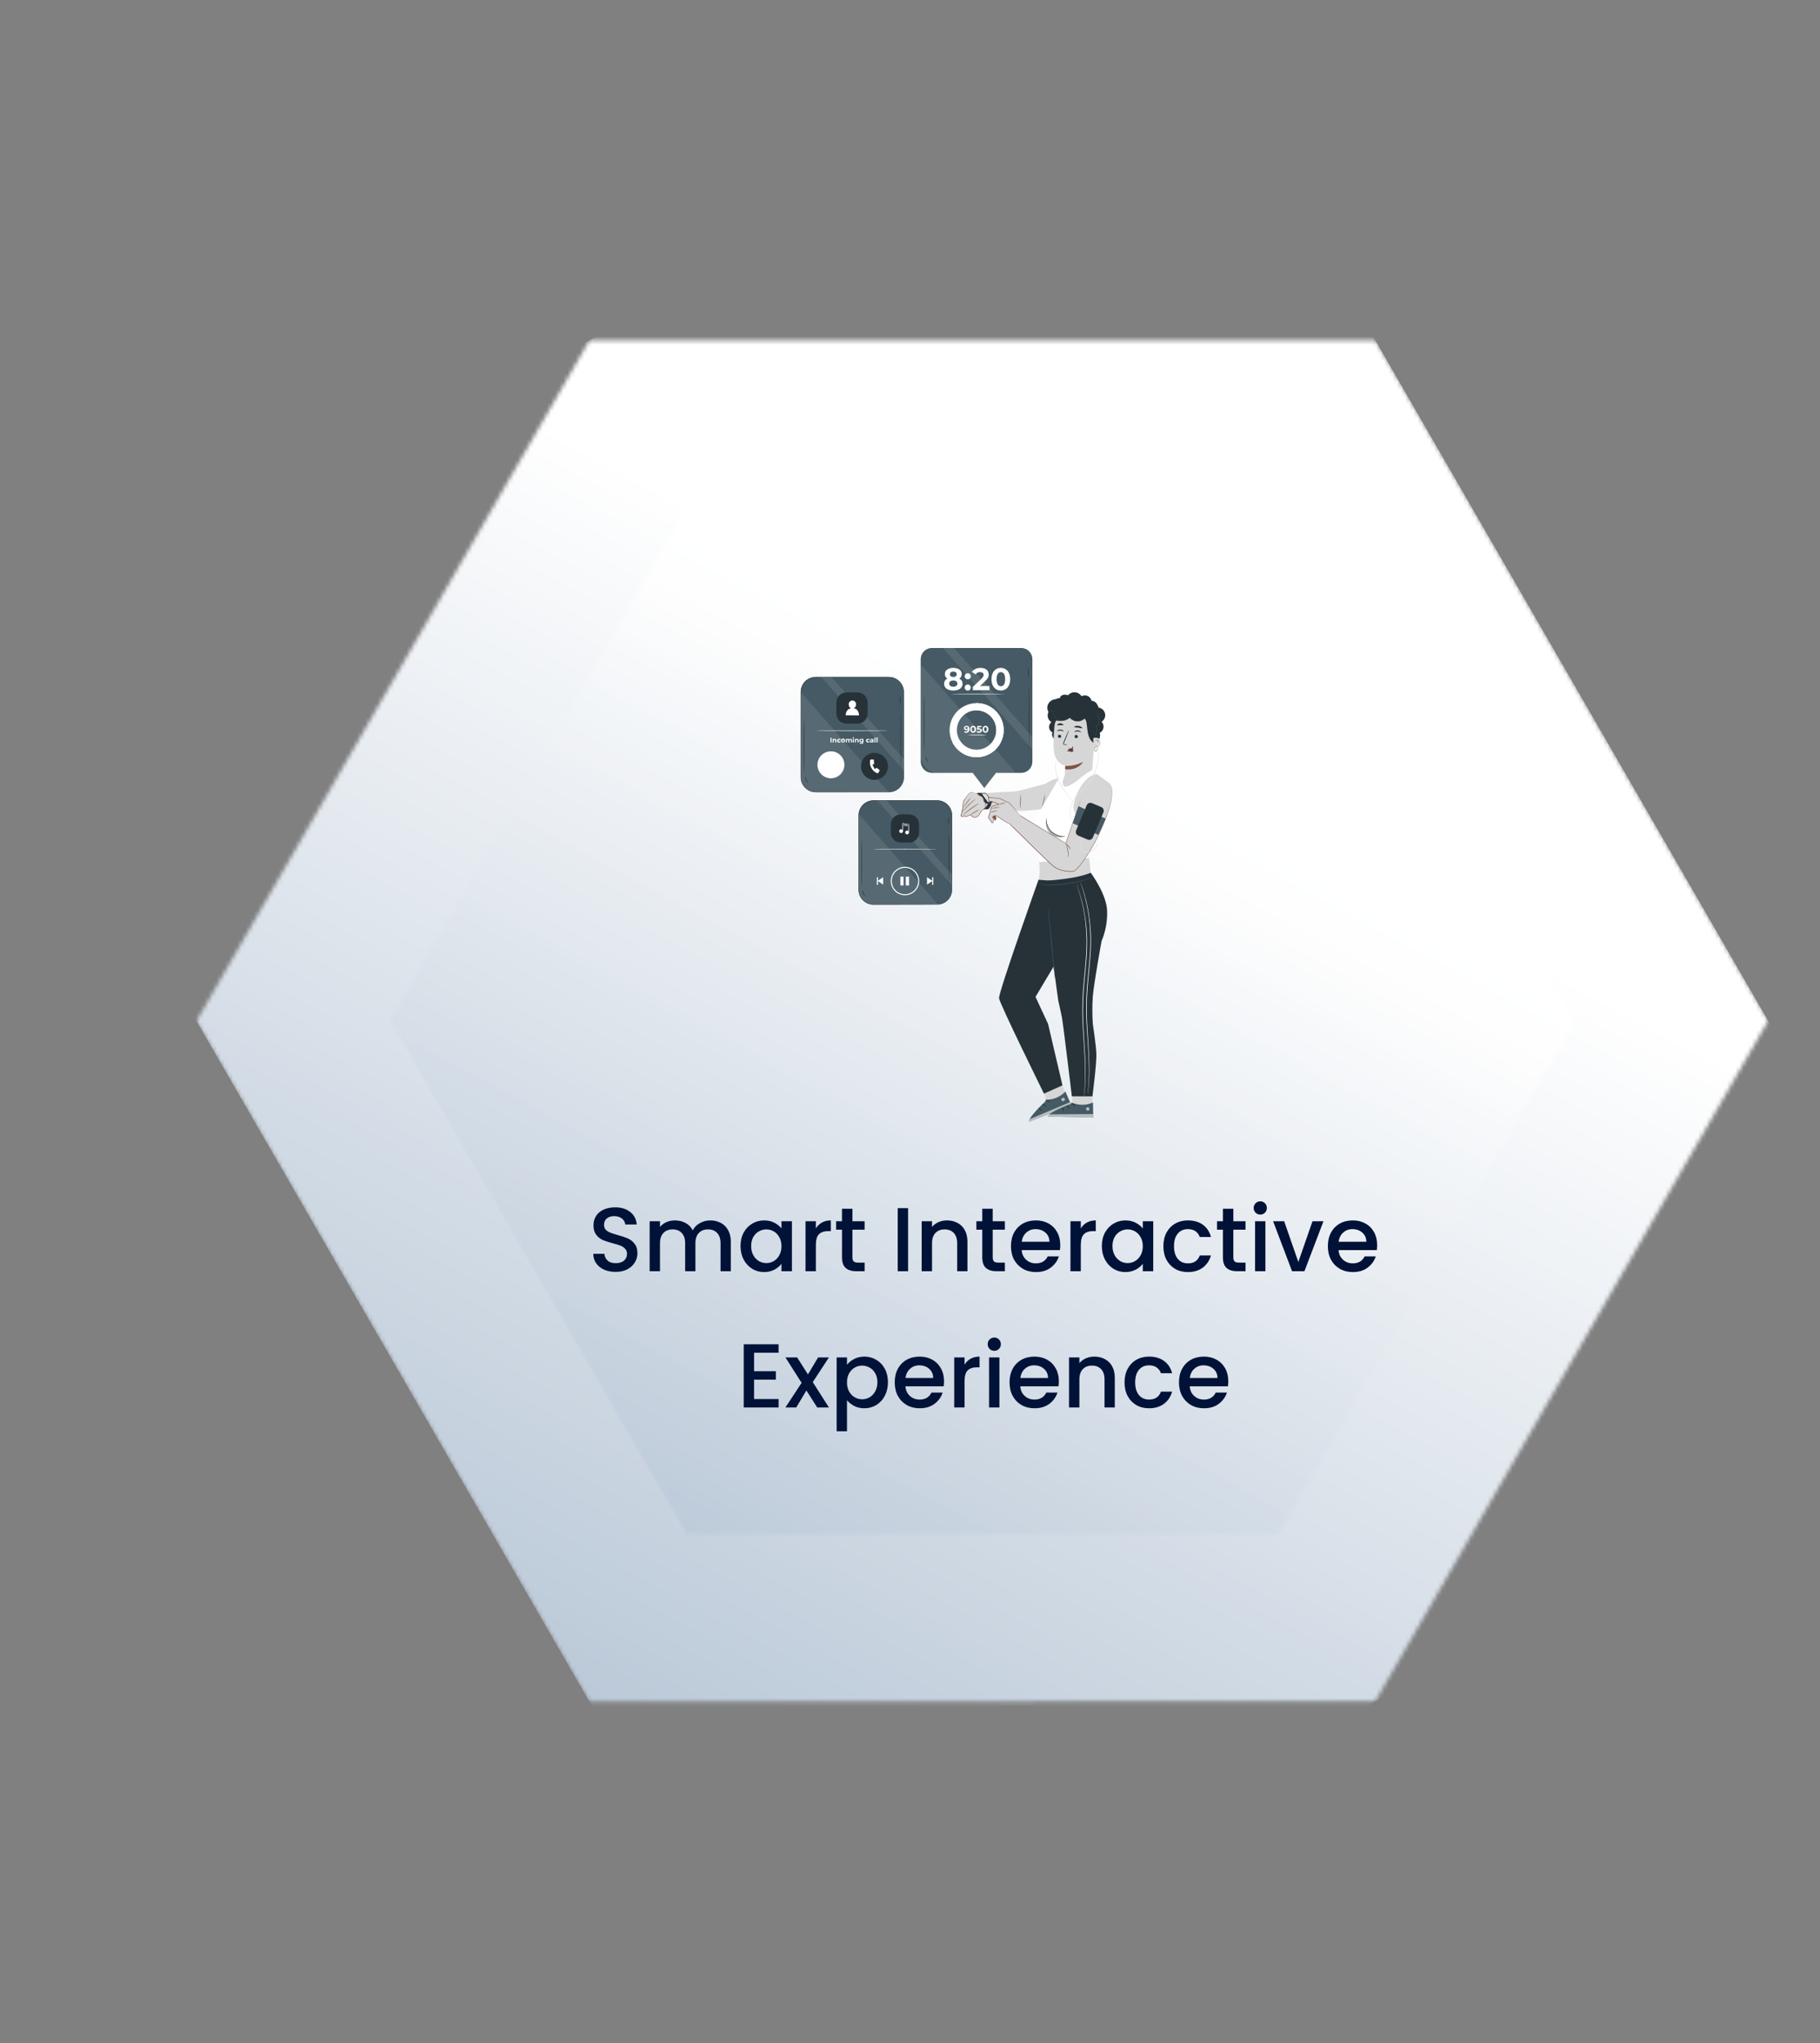 <svg width="441" height="495" viewBox="0 0 441 495" fill="none" xmlns="http://www.w3.org/2000/svg">
<rect x="0" y="0" width="441" height="495" fill="#808080" stroke="none"/>
<mask id="mask0_1187_21477" style="mask-type:luminance" maskUnits="userSpaceOnUse" x="47" y="82" width="382" height="331">
<path d="M333.246 82.454L380.844 164.892L428.443 247.33L380.835 329.778L333.222 412.225L238.01 412.233L142.797 412.238L95.198 329.8L47.6 247.362L95.213 164.916L142.825 82.466L238.036 82.457L333.246 82.454Z" fill="white"/>
</mask>
<g mask="url(#mask0_1187_21477)">
<path d="M285.646 0.012L0 164.921L190.397 494.68L476.043 329.771L285.646 0.012Z" fill="url(#paint0_linear_1187_21477)"/>
</g>
<mask id="mask1_1187_21477" style="mask-type:luminance" maskUnits="userSpaceOnUse" x="94" y="123" width="288" height="249">
<path d="M309.818 123.022L166.246 123.03L94.453 247.356L166.23 371.67L309.799 371.657L381.595 247.335L309.818 123.022Z" fill="white"/>
</mask>
<g mask="url(#mask1_1187_21477)">
<path d="M273.929 60.863L58.56 185.199L202.113 433.827L417.482 309.49L273.929 60.863Z" fill="url(#paint1_linear_1187_21477)" fill-opacity="0.8"/>
</g>
<path d="M149.174 308.154C148.148 308.154 147.224 307.978 146.402 307.626C145.581 307.259 144.936 306.746 144.466 306.086C143.997 305.426 143.762 304.656 143.762 303.776H146.446C146.505 304.436 146.762 304.979 147.216 305.404C147.686 305.829 148.338 306.042 149.174 306.042C150.04 306.042 150.714 305.837 151.198 305.426C151.682 305.001 151.924 304.458 151.924 303.798C151.924 303.285 151.77 302.867 151.462 302.544C151.169 302.221 150.795 301.972 150.34 301.796C149.9 301.62 149.284 301.429 148.492 301.224C147.495 300.96 146.681 300.696 146.05 300.432C145.434 300.153 144.906 299.728 144.466 299.156C144.026 298.584 143.806 297.821 143.806 296.868C143.806 295.988 144.026 295.218 144.466 294.558C144.906 293.898 145.522 293.392 146.314 293.04C147.106 292.688 148.023 292.512 149.064 292.512C150.546 292.512 151.756 292.886 152.694 293.634C153.648 294.367 154.176 295.379 154.278 296.67H151.506C151.462 296.113 151.198 295.636 150.714 295.24C150.23 294.844 149.592 294.646 148.8 294.646C148.082 294.646 147.495 294.829 147.04 295.196C146.586 295.563 146.358 296.091 146.358 296.78C146.358 297.249 146.498 297.638 146.776 297.946C147.07 298.239 147.436 298.474 147.876 298.65C148.316 298.826 148.918 299.017 149.68 299.222C150.692 299.501 151.514 299.779 152.144 300.058C152.79 300.337 153.332 300.769 153.772 301.356C154.227 301.928 154.454 302.698 154.454 303.666C154.454 304.443 154.242 305.177 153.816 305.866C153.406 306.555 152.797 307.113 151.99 307.538C151.198 307.949 150.26 308.154 149.174 308.154ZM172.088 295.68C173.041 295.68 173.892 295.878 174.64 296.274C175.402 296.67 175.996 297.257 176.422 298.034C176.862 298.811 177.082 299.75 177.082 300.85V308H174.596V301.224C174.596 300.139 174.324 299.31 173.782 298.738C173.239 298.151 172.498 297.858 171.56 297.858C170.621 297.858 169.873 298.151 169.316 298.738C168.773 299.31 168.502 300.139 168.502 301.224V308H166.016V301.224C166.016 300.139 165.744 299.31 165.202 298.738C164.659 298.151 163.918 297.858 162.98 297.858C162.041 297.858 161.293 298.151 160.736 298.738C160.193 299.31 159.922 300.139 159.922 301.224V308H157.414V295.878H159.922V297.264C160.332 296.765 160.853 296.377 161.484 296.098C162.114 295.819 162.789 295.68 163.508 295.68C164.476 295.68 165.341 295.885 166.104 296.296C166.866 296.707 167.453 297.301 167.864 298.078C168.23 297.345 168.802 296.765 169.58 296.34C170.357 295.9 171.193 295.68 172.088 295.68ZM179.437 301.884C179.437 300.667 179.686 299.589 180.185 298.65C180.698 297.711 181.388 296.985 182.253 296.472C183.133 295.944 184.101 295.68 185.157 295.68C186.11 295.68 186.939 295.871 187.643 296.252C188.362 296.619 188.934 297.081 189.359 297.638V295.878H191.889V308H189.359V306.196C188.934 306.768 188.354 307.245 187.621 307.626C186.888 308.007 186.052 308.198 185.113 308.198C184.072 308.198 183.118 307.934 182.253 307.406C181.388 306.863 180.698 306.115 180.185 305.162C179.686 304.194 179.437 303.101 179.437 301.884ZM189.359 301.928C189.359 301.092 189.183 300.366 188.831 299.75C188.494 299.134 188.046 298.665 187.489 298.342C186.932 298.019 186.33 297.858 185.685 297.858C185.04 297.858 184.438 298.019 183.881 298.342C183.324 298.65 182.869 299.112 182.517 299.728C182.18 300.329 182.011 301.048 182.011 301.884C182.011 302.72 182.18 303.453 182.517 304.084C182.869 304.715 183.324 305.199 183.881 305.536C184.453 305.859 185.054 306.02 185.685 306.02C186.33 306.02 186.932 305.859 187.489 305.536C188.046 305.213 188.494 304.744 188.831 304.128C189.183 303.497 189.359 302.764 189.359 301.928ZM197.691 297.638C198.058 297.022 198.542 296.545 199.143 296.208C199.759 295.856 200.485 295.68 201.321 295.68V298.276H200.683C199.701 298.276 198.953 298.525 198.439 299.024C197.941 299.523 197.691 300.388 197.691 301.62V308H195.183V295.878H197.691V297.638ZM206.553 297.924V304.634C206.553 305.089 206.655 305.419 206.861 305.624C207.081 305.815 207.447 305.91 207.961 305.91H209.501V308H207.521C206.391 308 205.526 307.736 204.925 307.208C204.323 306.68 204.023 305.822 204.023 304.634V297.924H202.593V295.878H204.023V292.864H206.553V295.878H209.501V297.924H206.553ZM220.035 292.71V308H217.527V292.71H220.035ZM229.444 295.68C230.397 295.68 231.248 295.878 231.996 296.274C232.758 296.67 233.352 297.257 233.778 298.034C234.203 298.811 234.416 299.75 234.416 300.85V308H231.93V301.224C231.93 300.139 231.658 299.31 231.116 298.738C230.573 298.151 229.832 297.858 228.894 297.858C227.955 297.858 227.207 298.151 226.65 298.738C226.107 299.31 225.836 300.139 225.836 301.224V308H223.328V295.878H225.836V297.264C226.246 296.765 226.767 296.377 227.398 296.098C228.043 295.819 228.725 295.68 229.444 295.68ZM240.541 297.924V304.634C240.541 305.089 240.644 305.419 240.849 305.624C241.069 305.815 241.436 305.91 241.949 305.91H243.489V308H241.509C240.38 308 239.514 307.736 238.913 307.208C238.312 306.68 238.011 305.822 238.011 304.634V297.924H236.581V295.878H238.011V292.864H240.541V295.878H243.489V297.924H240.541ZM256.91 301.642C256.91 302.097 256.881 302.507 256.822 302.874H247.56C247.634 303.842 247.993 304.619 248.638 305.206C249.284 305.793 250.076 306.086 251.014 306.086C252.364 306.086 253.317 305.521 253.874 304.392H256.58C256.214 305.507 255.546 306.423 254.578 307.142C253.625 307.846 252.437 308.198 251.014 308.198C249.856 308.198 248.814 307.941 247.89 307.428C246.981 306.9 246.262 306.167 245.734 305.228C245.221 304.275 244.964 303.175 244.964 301.928C244.964 300.681 245.214 299.589 245.712 298.65C246.226 297.697 246.937 296.963 247.846 296.45C248.77 295.937 249.826 295.68 251.014 295.68C252.158 295.68 253.178 295.929 254.072 296.428C254.967 296.927 255.664 297.631 256.162 298.54C256.661 299.435 256.91 300.469 256.91 301.642ZM254.292 300.85C254.278 299.926 253.948 299.185 253.302 298.628C252.657 298.071 251.858 297.792 250.904 297.792C250.039 297.792 249.298 298.071 248.682 298.628C248.066 299.171 247.7 299.911 247.582 300.85H254.292ZM261.887 297.638C262.253 297.022 262.737 296.545 263.339 296.208C263.955 295.856 264.681 295.68 265.517 295.68V298.276H264.879C263.896 298.276 263.148 298.525 262.635 299.024C262.136 299.523 261.887 300.388 261.887 301.62V308H259.379V295.878H261.887V297.638ZM266.986 301.884C266.986 300.667 267.235 299.589 267.734 298.65C268.247 297.711 268.937 296.985 269.802 296.472C270.682 295.944 271.65 295.68 272.706 295.68C273.659 295.68 274.488 295.871 275.192 296.252C275.911 296.619 276.483 297.081 276.908 297.638V295.878H279.438V308H276.908V306.196C276.483 306.768 275.903 307.245 275.17 307.626C274.437 308.007 273.601 308.198 272.662 308.198C271.621 308.198 270.667 307.934 269.802 307.406C268.937 306.863 268.247 306.115 267.734 305.162C267.235 304.194 266.986 303.101 266.986 301.884ZM276.908 301.928C276.908 301.092 276.732 300.366 276.38 299.75C276.043 299.134 275.595 298.665 275.038 298.342C274.481 298.019 273.879 297.858 273.234 297.858C272.589 297.858 271.987 298.019 271.43 298.342C270.873 298.65 270.418 299.112 270.066 299.728C269.729 300.329 269.56 301.048 269.56 301.884C269.56 302.72 269.729 303.453 270.066 304.084C270.418 304.715 270.873 305.199 271.43 305.536C272.002 305.859 272.603 306.02 273.234 306.02C273.879 306.02 274.481 305.859 275.038 305.536C275.595 305.213 276.043 304.744 276.38 304.128C276.732 303.497 276.908 302.764 276.908 301.928ZM281.896 301.928C281.896 300.681 282.145 299.589 282.644 298.65C283.157 297.697 283.861 296.963 284.756 296.45C285.651 295.937 286.677 295.68 287.836 295.68C289.303 295.68 290.513 296.032 291.466 296.736C292.434 297.425 293.087 298.415 293.424 299.706H290.718C290.498 299.105 290.146 298.635 289.662 298.298C289.178 297.961 288.569 297.792 287.836 297.792C286.809 297.792 285.988 298.159 285.372 298.892C284.771 299.611 284.47 300.623 284.47 301.928C284.47 303.233 284.771 304.253 285.372 304.986C285.988 305.719 286.809 306.086 287.836 306.086C289.288 306.086 290.249 305.448 290.718 304.172H293.424C293.072 305.404 292.412 306.387 291.444 307.12C290.476 307.839 289.273 308.198 287.836 308.198C286.677 308.198 285.651 307.941 284.756 307.428C283.861 306.9 283.157 306.167 282.644 305.228C282.145 304.275 281.896 303.175 281.896 301.928ZM298.849 297.924V304.634C298.849 305.089 298.952 305.419 299.157 305.624C299.377 305.815 299.744 305.91 300.257 305.91H301.797V308H299.817C298.688 308 297.823 307.736 297.221 307.208C296.62 306.68 296.319 305.822 296.319 304.634V297.924H294.889V295.878H296.319V292.864H298.849V295.878H301.797V297.924H298.849ZM305.385 294.272C304.93 294.272 304.549 294.118 304.241 293.81C303.933 293.502 303.779 293.121 303.779 292.666C303.779 292.211 303.933 291.83 304.241 291.522C304.549 291.214 304.93 291.06 305.385 291.06C305.825 291.06 306.199 291.214 306.507 291.522C306.815 291.83 306.969 292.211 306.969 292.666C306.969 293.121 306.815 293.502 306.507 293.81C306.199 294.118 305.825 294.272 305.385 294.272ZM306.617 295.878V308H304.109V295.878H306.617ZM314.596 305.756L318.028 295.878H320.69L316.07 308H313.078L308.48 295.878H311.164L314.596 305.756ZM333.696 301.642C333.696 302.097 333.666 302.507 333.608 302.874H324.346C324.419 303.842 324.778 304.619 325.424 305.206C326.069 305.793 326.861 306.086 327.8 306.086C329.149 306.086 330.102 305.521 330.66 304.392H333.366C332.999 305.507 332.332 306.423 331.364 307.142C330.41 307.846 329.222 308.198 327.8 308.198C326.641 308.198 325.6 307.941 324.676 307.428C323.766 306.9 323.048 306.167 322.52 305.228C322.006 304.275 321.75 303.175 321.75 301.928C321.75 300.681 321.999 299.589 322.498 298.65C323.011 297.697 323.722 296.963 324.632 296.45C325.556 295.937 326.612 295.68 327.8 295.68C328.944 295.68 329.963 295.929 330.858 296.428C331.752 296.927 332.449 297.631 332.948 298.54C333.446 299.435 333.696 300.469 333.696 301.642ZM331.078 300.85C331.063 299.926 330.733 299.185 330.088 298.628C329.442 298.071 328.643 297.792 327.69 297.792C326.824 297.792 326.084 298.071 325.468 298.628C324.852 299.171 324.485 299.911 324.368 300.85H331.078ZM182.717 327.734V332.222H187.997V334.268H182.717V338.954H188.657V341H180.209V325.688H188.657V327.734H182.717ZM196.938 334.862L200.854 341H198.016L195.398 336.886L192.934 341H190.316L194.232 335.038L190.316 328.878H193.154L195.772 332.992L198.236 328.878H200.854L196.938 334.862ZM205.232 330.66C205.658 330.103 206.237 329.633 206.97 329.252C207.704 328.871 208.532 328.68 209.456 328.68C210.512 328.68 211.473 328.944 212.338 329.472C213.218 329.985 213.908 330.711 214.406 331.65C214.905 332.589 215.154 333.667 215.154 334.884C215.154 336.101 214.905 337.194 214.406 338.162C213.908 339.115 213.218 339.863 212.338 340.406C211.473 340.934 210.512 341.198 209.456 341.198C208.532 341.198 207.711 341.015 206.992 340.648C206.274 340.267 205.687 339.797 205.232 339.24V346.764H202.724V328.878H205.232V330.66ZM212.602 334.884C212.602 334.048 212.426 333.329 212.074 332.728C211.737 332.112 211.282 331.65 210.71 331.342C210.153 331.019 209.552 330.858 208.906 330.858C208.276 330.858 207.674 331.019 207.102 331.342C206.545 331.665 206.09 332.134 205.738 332.75C205.401 333.366 205.232 334.092 205.232 334.928C205.232 335.764 205.401 336.497 205.738 337.128C206.09 337.744 206.545 338.213 207.102 338.536C207.674 338.859 208.276 339.02 208.906 339.02C209.552 339.02 210.153 338.859 210.71 338.536C211.282 338.199 211.737 337.715 212.074 337.084C212.426 336.453 212.602 335.72 212.602 334.884ZM228.744 334.642C228.744 335.097 228.715 335.507 228.656 335.874H219.394C219.468 336.842 219.827 337.619 220.472 338.206C221.118 338.793 221.91 339.086 222.848 339.086C224.198 339.086 225.151 338.521 225.708 337.392H228.414C228.048 338.507 227.38 339.423 226.412 340.142C225.459 340.846 224.271 341.198 222.848 341.198C221.69 341.198 220.648 340.941 219.724 340.428C218.815 339.9 218.096 339.167 217.568 338.228C217.055 337.275 216.798 336.175 216.798 334.928C216.798 333.681 217.048 332.589 217.546 331.65C218.06 330.697 218.771 329.963 219.68 329.45C220.604 328.937 221.66 328.68 222.848 328.68C223.992 328.68 225.012 328.929 225.906 329.428C226.801 329.927 227.498 330.631 227.996 331.54C228.495 332.435 228.744 333.469 228.744 334.642ZM226.126 333.85C226.112 332.926 225.782 332.185 225.136 331.628C224.491 331.071 223.692 330.792 222.738 330.792C221.873 330.792 221.132 331.071 220.516 331.628C219.9 332.171 219.534 332.911 219.416 333.85H226.126ZM233.721 330.638C234.087 330.022 234.571 329.545 235.173 329.208C235.789 328.856 236.515 328.68 237.351 328.68V331.276H236.713C235.73 331.276 234.982 331.525 234.469 332.024C233.97 332.523 233.721 333.388 233.721 334.62V341H231.213V328.878H233.721V330.638ZM240.932 327.272C240.477 327.272 240.096 327.118 239.788 326.81C239.48 326.502 239.326 326.121 239.326 325.666C239.326 325.211 239.48 324.83 239.788 324.522C240.096 324.214 240.477 324.06 240.932 324.06C241.372 324.06 241.746 324.214 242.054 324.522C242.362 324.83 242.516 325.211 242.516 325.666C242.516 326.121 242.362 326.502 242.054 326.81C241.746 327.118 241.372 327.272 240.932 327.272ZM242.164 328.878V341H239.656V328.878H242.164ZM256.567 334.642C256.567 335.097 256.537 335.507 256.479 335.874H247.217C247.29 336.842 247.649 337.619 248.295 338.206C248.94 338.793 249.732 339.086 250.671 339.086C252.02 339.086 252.973 338.521 253.531 337.392H256.237C255.87 338.507 255.203 339.423 254.235 340.142C253.281 340.846 252.093 341.198 250.671 341.198C249.512 341.198 248.471 340.941 247.547 340.428C246.637 339.9 245.919 339.167 245.391 338.228C244.877 337.275 244.621 336.175 244.621 334.928C244.621 333.681 244.87 332.589 245.369 331.65C245.882 330.697 246.593 329.963 247.503 329.45C248.427 328.937 249.483 328.68 250.671 328.68C251.815 328.68 252.834 328.929 253.729 329.428C254.623 329.927 255.32 330.631 255.819 331.54C256.317 332.435 256.567 333.469 256.567 334.642ZM253.949 333.85C253.934 332.926 253.604 332.185 252.959 331.628C252.313 331.071 251.514 330.792 250.561 330.792C249.695 330.792 248.955 331.071 248.339 331.628C247.723 332.171 247.356 332.911 247.239 333.85H253.949ZM265.151 328.68C266.104 328.68 266.955 328.878 267.703 329.274C268.465 329.67 269.059 330.257 269.485 331.034C269.91 331.811 270.123 332.75 270.123 333.85V341H267.637V334.224C267.637 333.139 267.365 332.31 266.823 331.738C266.28 331.151 265.539 330.858 264.601 330.858C263.662 330.858 262.914 331.151 262.357 331.738C261.814 332.31 261.543 333.139 261.543 334.224V341H259.035V328.878H261.543V330.264C261.953 329.765 262.474 329.377 263.105 329.098C263.75 328.819 264.432 328.68 265.151 328.68ZM272.486 334.928C272.486 333.681 272.735 332.589 273.234 331.65C273.747 330.697 274.451 329.963 275.346 329.45C276.241 328.937 277.267 328.68 278.426 328.68C279.893 328.68 281.103 329.032 282.056 329.736C283.024 330.425 283.677 331.415 284.014 332.706H281.308C281.088 332.105 280.736 331.635 280.252 331.298C279.768 330.961 279.159 330.792 278.426 330.792C277.399 330.792 276.578 331.159 275.962 331.892C275.361 332.611 275.06 333.623 275.06 334.928C275.06 336.233 275.361 337.253 275.962 337.986C276.578 338.719 277.399 339.086 278.426 339.086C279.878 339.086 280.839 338.448 281.308 337.172H284.014C283.662 338.404 283.002 339.387 282.034 340.12C281.066 340.839 279.863 341.198 278.426 341.198C277.267 341.198 276.241 340.941 275.346 340.428C274.451 339.9 273.747 339.167 273.234 338.228C272.735 337.275 272.486 336.175 272.486 334.928ZM297.623 334.642C297.623 335.097 297.594 335.507 297.535 335.874H288.273C288.347 336.842 288.706 337.619 289.351 338.206C289.997 338.793 290.789 339.086 291.727 339.086C293.077 339.086 294.03 338.521 294.587 337.392H297.293C296.927 338.507 296.259 339.423 295.291 340.142C294.338 340.846 293.15 341.198 291.727 341.198C290.569 341.198 289.527 340.941 288.603 340.428C287.694 339.9 286.975 339.167 286.447 338.228C285.934 337.275 285.677 336.175 285.677 334.928C285.677 333.681 285.927 332.589 286.425 331.65C286.939 330.697 287.65 329.963 288.559 329.45C289.483 328.937 290.539 328.68 291.727 328.68C292.871 328.68 293.891 328.929 294.785 329.428C295.68 329.927 296.377 330.631 296.875 331.54C297.374 332.435 297.623 333.469 297.623 334.642ZM295.005 333.85C294.991 332.926 294.661 332.185 294.015 331.628C293.37 331.071 292.571 330.792 291.617 330.792C290.752 330.792 290.011 331.071 289.395 331.628C288.779 332.171 288.413 332.911 288.295 333.85H295.005Z" fill="#001237"/>
<path d="M254.751 174.949C254.467 174.774 254.235 174.526 254.078 174.231C253.921 173.936 253.846 173.605 253.86 173.272C253.874 172.938 253.976 172.614 254.157 172.333C254.337 172.052 254.589 171.825 254.887 171.673L257.153 171.25C257.092 174.076 257.051 176.902 257.029 179.73C256.445 179.654 255.893 179.419 255.434 179.049C255.003 178.654 254.771 177.991 255.023 177.462C254.798 177.35 254.605 177.183 254.462 176.976C254.319 176.769 254.23 176.529 254.205 176.279C254.18 176.029 254.219 175.776 254.318 175.545C254.417 175.314 254.573 175.111 254.771 174.957L254.751 174.949Z" fill="#263238"/>
<path d="M265.546 174.736L265.597 173.728L259.609 172.395C257.76 172.143 255.693 173.94 255.517 175.799C255.323 177.866 255.166 180.398 255.363 181.951C255.761 185.07 258.135 185.542 258.135 185.542L257.943 188.609C257.868 190.4 259.365 190.841 261.156 190.919C261.999 190.956 262.823 190.664 263.455 190.105C264.086 189.545 264.474 188.762 264.538 187.921L265.546 174.736Z" fill="#D6D6D6"/>
<path d="M256.346 178.356C256.341 178.459 256.377 178.561 256.447 178.638C256.516 178.715 256.613 178.762 256.717 178.769C256.767 178.775 256.818 178.771 256.867 178.756C256.916 178.742 256.962 178.718 257.001 178.686C257.041 178.654 257.073 178.614 257.097 178.569C257.121 178.524 257.136 178.474 257.14 178.424C257.143 178.32 257.107 178.219 257.037 178.142C256.967 178.065 256.871 178.018 256.767 178.01C256.717 178.004 256.665 178.009 256.617 178.023C256.568 178.037 256.522 178.061 256.483 178.094C256.444 178.126 256.412 178.166 256.388 178.211C256.364 178.256 256.35 178.305 256.346 178.356Z" fill="#263238"/>
<path d="M256.144 177.146C256.192 177.199 256.499 176.985 256.928 177C257.356 177.015 257.663 177.252 257.714 177.186C257.764 177.121 257.689 177.07 257.555 176.965C257.374 176.831 257.156 176.756 256.93 176.75C256.707 176.744 256.488 176.807 256.303 176.932C256.156 177.03 256.109 177.121 256.144 177.146Z" fill="#263238"/>
<path d="M260.38 178.419C260.375 178.523 260.412 178.625 260.481 178.703C260.55 178.78 260.647 178.828 260.751 178.835C260.803 178.842 260.856 178.838 260.907 178.824C260.958 178.809 261.005 178.784 261.046 178.751C261.086 178.717 261.12 178.676 261.143 178.629C261.167 178.581 261.181 178.53 261.184 178.477C261.188 178.373 261.151 178.272 261.081 178.195C261.012 178.118 260.915 178.071 260.811 178.064C260.759 178.057 260.706 178.061 260.656 178.075C260.606 178.089 260.559 178.114 260.518 178.147C260.478 178.181 260.445 178.222 260.421 178.269C260.397 178.316 260.383 178.367 260.38 178.419Z" fill="#263238"/>
<path d="M260.345 177.357C260.393 177.41 260.703 177.196 261.131 177.211C261.56 177.226 261.867 177.448 261.915 177.398C261.963 177.347 261.892 177.279 261.756 177.176C261.575 177.042 261.357 176.967 261.131 176.962C260.908 176.953 260.688 177.017 260.504 177.143C260.37 177.239 260.322 177.332 260.345 177.357Z" fill="#263238"/>
<path d="M258.689 180.492C258.466 180.414 258.234 180.365 257.999 180.346C257.888 180.331 257.784 180.305 257.769 180.23C257.763 180.116 257.792 180.004 257.852 179.907C257.963 179.655 258.079 179.371 258.203 179.083C258.689 177.911 259.044 176.946 258.996 176.926C258.949 176.906 258.518 177.843 258.031 179.015L257.694 179.844C257.621 179.974 257.596 180.126 257.623 180.273C257.638 180.312 257.662 180.347 257.692 180.376C257.723 180.405 257.759 180.426 257.799 180.439C257.859 180.456 257.921 180.467 257.983 180.469C258.217 180.508 258.454 180.515 258.689 180.492Z" fill="#263238"/>
<path d="M258.13 185.556C259.631 185.628 261.123 185.287 262.444 184.57C262.444 184.57 261.298 186.76 258.09 186.377L258.13 185.556Z" fill="#815144"/>
<path d="M258.84 181.527C258.925 181.428 259.034 181.352 259.157 181.308C259.28 181.264 259.412 181.252 259.541 181.275C259.635 181.286 259.726 181.316 259.809 181.364C259.891 181.411 259.963 181.475 260.02 181.552C260.073 181.624 260.104 181.711 260.107 181.801C260.11 181.891 260.086 181.98 260.037 182.056C259.966 182.131 259.874 182.183 259.773 182.205C259.672 182.227 259.566 182.218 259.47 182.179C259.27 182.102 259.088 181.985 258.933 181.836C258.886 181.801 258.845 181.756 258.815 181.705C258.799 181.682 258.791 181.654 258.791 181.626C258.791 181.598 258.799 181.57 258.815 181.547" fill="#815144"/>
<path d="M259.942 180.822C259.873 180.822 259.858 181.283 259.45 181.601C259.042 181.918 258.548 181.853 258.54 181.916C258.533 181.979 258.649 182.009 258.858 182.022C259.13 182.035 259.398 181.951 259.614 181.785C259.822 181.626 259.961 181.392 259.999 181.132C260.022 180.938 259.974 180.822 259.942 180.822Z" fill="#263238"/>
<path d="M260.287 176.143C260.325 176.261 260.756 176.219 261.255 176.294C261.754 176.37 262.159 176.521 262.23 176.418C262.26 176.37 262.195 176.256 262.033 176.141C261.82 175.992 261.575 175.897 261.318 175.863C261.064 175.826 260.805 175.848 260.562 175.929C260.365 175.999 260.269 176.088 260.287 176.143Z" fill="#263238"/>
<path d="M256.192 175.677C256.265 175.775 256.563 175.677 256.918 175.677C257.273 175.677 257.573 175.762 257.644 175.677C257.676 175.626 257.631 175.528 257.503 175.425C257.33 175.308 257.126 175.246 256.918 175.246C256.71 175.246 256.506 175.308 256.333 175.425C256.205 175.528 256.159 175.626 256.192 175.677Z" fill="#263238"/>
<path d="M254.514 172.99C254.214 172.759 253.989 172.445 253.866 172.086C253.743 171.728 253.729 171.341 253.824 170.974C253.93 170.611 254.128 170.281 254.398 170.016C254.669 169.752 255.003 169.561 255.368 169.462C255.517 169.424 255.669 169.4 255.822 169.392C256.12 169.227 256.454 169.14 256.795 169.14C256.84 168.943 256.942 168.763 257.088 168.623C257.234 168.483 257.418 168.389 257.616 168.351C258.014 168.281 258.424 168.309 258.808 168.434C259.016 168.193 259.277 168.004 259.572 167.882C259.866 167.761 260.185 167.71 260.502 167.735C260.82 167.759 261.127 167.858 261.399 168.023C261.672 168.189 261.901 168.416 262.069 168.686C262.295 168.561 262.547 168.49 262.805 168.479C263.063 168.469 263.32 168.519 263.556 168.625C263.791 168.732 263.998 168.892 264.161 169.093C264.323 169.294 264.436 169.53 264.491 169.782C264.802 169.8 265.101 169.906 265.353 170.088C265.606 170.27 265.8 170.521 265.915 170.811C266.051 170.996 266.144 171.21 266.189 171.436C266.568 171.488 266.922 171.656 267.202 171.916C267.482 172.176 267.676 172.516 267.756 172.89C267.837 173.263 267.801 173.653 267.652 174.005C267.504 174.358 267.251 174.656 266.928 174.86C267.111 175.052 267.247 175.284 267.324 175.538C267.402 175.791 267.42 176.06 267.376 176.321C267.333 176.583 267.228 176.831 267.072 177.045C266.916 177.26 266.712 177.435 266.477 177.557C266.557 177.841 266.579 178.138 266.54 178.431C266.502 178.724 266.405 179.006 266.255 179.26C266.137 179.493 265.937 179.673 265.693 179.764C265.681 179.805 265.664 179.844 265.642 179.88C265.448 180.165 264.995 180.024 264.73 179.802C264.09 179.26 263.763 178.429 263.601 177.605C263.44 176.781 263.422 175.936 263.269 175.112C263.269 175.095 263.269 175.074 263.269 175.054C263.203 174.712 263.06 174.389 262.85 174.109C262.61 174.28 262.357 174.432 262.094 174.565C261.609 174.774 261.07 174.823 260.556 174.704C260.042 174.585 259.578 174.305 259.234 173.905C258.569 174.425 257.744 174.697 256.901 174.676C256.064 174.651 255.242 174.47 254.617 173.92C254.453 173.78 254.333 173.595 254.27 173.389C254.255 173.304 254.272 173.217 254.317 173.143C254.362 173.07 254.432 173.016 254.514 172.99Z" fill="#263238"/>
<path d="M264.919 178.827C264.959 178.807 266.605 178.24 266.632 179.946C266.66 181.652 264.939 181.327 264.936 181.276C264.934 181.226 264.919 178.827 264.919 178.827Z" fill="#D6D6D6"/>
<path d="M265.448 180.624C265.448 180.624 265.478 180.645 265.528 180.667C265.599 180.696 265.679 180.696 265.75 180.667C265.859 180.595 265.947 180.496 266.005 180.379C266.063 180.262 266.089 180.132 266.08 180.002C266.083 179.856 266.052 179.711 265.989 179.579C265.973 179.526 265.943 179.478 265.904 179.438C265.864 179.399 265.816 179.371 265.763 179.354C265.728 179.346 265.692 179.349 265.661 179.365C265.629 179.38 265.603 179.406 265.589 179.437C265.566 179.485 265.589 179.521 265.568 179.523C265.548 179.526 265.533 179.495 265.546 179.425C265.553 179.382 265.577 179.343 265.611 179.317C265.634 179.299 265.66 179.285 265.687 179.278C265.715 179.27 265.744 179.268 265.773 179.271C265.842 179.283 265.908 179.312 265.963 179.356C266.018 179.4 266.061 179.458 266.088 179.523C266.163 179.67 266.201 179.832 266.198 179.997C266.212 180.151 266.179 180.305 266.104 180.439C266.029 180.574 265.915 180.683 265.778 180.753C265.732 180.767 265.683 180.77 265.636 180.763C265.588 180.756 265.543 180.739 265.503 180.713C265.45 180.665 265.44 180.627 265.448 180.624Z" fill="#815144"/>
<path d="M253.92 170.697C253.92 170.697 253.92 170.71 253.904 170.735C253.89 170.775 253.879 170.817 253.872 170.859C253.834 171.064 253.847 171.276 253.908 171.476C253.969 171.675 254.076 171.858 254.222 172.008C254.465 172.251 254.793 172.392 255.137 172.401L255.106 172.373C255.186 172.926 255.423 173.445 255.789 173.867C255.991 174.108 256.24 174.304 256.52 174.445C256.826 174.585 257.164 174.64 257.498 174.603C257.824 174.576 258.144 174.501 258.448 174.382C258.738 174.276 259.007 174.119 259.242 173.918H259.191C259.581 174.312 260.071 174.594 260.608 174.734C261.035 174.82 261.478 174.79 261.89 174.646C262.159 174.555 262.41 174.418 262.634 174.243C262.712 174.18 262.767 174.13 262.805 174.094C262.824 174.077 262.842 174.057 262.858 174.036C262.858 174.036 262.777 174.107 262.619 174.223C262.393 174.388 262.143 174.516 261.878 174.603C261.471 174.737 261.037 174.761 260.618 174.674C260.095 174.531 259.619 174.252 259.239 173.865L259.217 173.842L259.189 173.865C258.959 174.058 258.696 174.209 258.413 174.308C258.116 174.427 257.804 174.501 257.485 174.528C257.164 174.561 256.839 174.508 256.545 174.374C256.27 174.241 256.026 174.052 255.827 173.82C255.469 173.408 255.234 172.904 255.149 172.366V172.34H255.137C254.811 172.331 254.501 172.201 254.267 171.975C254.09 171.801 253.968 171.578 253.917 171.335C253.885 171.18 253.879 171.021 253.899 170.864C253.907 170.753 253.925 170.697 253.92 170.697Z" fill="#455A64"/>
<path d="M265.95 171.334C266.014 171.526 266.062 171.722 266.096 171.921C266.167 172.443 266.067 172.973 265.811 173.433L265.796 173.458L265.819 173.476C266.027 173.664 266.182 173.904 266.267 174.172C266.359 174.467 266.359 174.783 266.267 175.079C266.146 175.462 265.884 175.784 265.534 175.981L265.504 175.996L265.519 176.029C265.682 176.359 265.748 176.728 265.71 177.095C265.683 177.384 265.597 177.664 265.458 177.919C265.329 178.144 265.165 178.348 264.972 178.521C264.972 178.521 264.987 178.521 265.015 178.491C265.057 178.462 265.098 178.43 265.136 178.395C265.279 178.264 265.402 178.111 265.498 177.941C265.649 177.685 265.743 177.398 265.773 177.102C265.816 176.723 265.751 176.339 265.584 175.996L265.569 176.046C265.938 175.842 266.214 175.504 266.34 175.101C266.44 174.792 266.44 174.459 266.34 174.149C266.248 173.873 266.083 173.627 265.864 173.436V173.481C266.119 173.005 266.208 172.456 266.116 171.924C266.091 171.775 266.051 171.629 265.997 171.488C265.98 171.44 265.96 171.405 265.95 171.379C265.939 171.354 265.952 171.334 265.95 171.334Z" fill="#455A64"/>
<path d="M265.844 181.221C265.866 181.321 265.877 181.423 265.877 181.526C265.87 181.633 265.827 181.735 265.753 181.813C265.708 181.858 265.652 181.891 265.591 181.908C265.53 181.925 265.465 181.926 265.403 181.912C265.343 181.892 265.291 181.855 265.253 181.805C265.215 181.755 265.192 181.695 265.189 181.632C265.181 181.523 265.202 181.413 265.249 181.314C265.303 181.224 265.352 181.132 265.396 181.037C265.315 181.108 265.25 181.193 265.202 181.289C265.14 181.393 265.111 181.514 265.118 181.634C265.124 181.709 265.148 181.781 265.189 181.844C265.234 181.912 265.302 181.962 265.381 181.985C265.456 182.003 265.534 182.001 265.609 181.98C265.683 181.958 265.75 181.917 265.804 181.861C265.886 181.769 265.932 181.65 265.932 181.526C265.939 181.417 265.908 181.309 265.844 181.221Z" fill="#263238"/>
<path d="M236.692 192.248C236.692 192.248 242.045 191.978 242.652 191.9C243.751 191.762 245.437 192.016 247.722 191.381C250.701 190.55 253.254 189.922 253.345 189.897C253.508 189.849 255.293 188.33 257.518 188.513L258.752 193.541L255.907 195.741C255.907 195.741 247.937 196.517 247.536 196.467C247.135 196.416 238.109 195.935 238.109 195.935L237.244 193.196L236.692 192.248Z" fill="#D6D6D6"/>
<path d="M247.133 195.841C247.095 195.841 247.156 195.085 247.204 194.132C247.251 193.18 247.269 192.424 247.307 192.424C247.377 192.992 247.386 193.567 247.335 194.137C247.327 194.711 247.26 195.282 247.133 195.841Z" fill="#815144"/>
<path d="M252.54 195.537C252.49 195.537 252.679 194.494 253.012 193.249C253.175 192.626 253.337 192.065 253.46 191.661C253.514 191.438 253.59 191.221 253.687 191.014C253.662 191.241 253.615 191.465 253.548 191.684L253.14 193.282C252.981 193.884 252.84 194.426 252.722 194.877C252.674 195.1 252.614 195.321 252.54 195.537Z" fill="#815144"/>
<path d="M237.811 192.141C237.811 192.141 237.345 192.408 237.375 192.604C237.406 192.801 238.759 194.62 238.986 194.681C239.41 194.7 239.836 194.653 240.246 194.54L240.548 194.215L238.857 192.141H237.811Z" fill="#263238"/>
<path d="M237.909 192.286C237.909 192.286 239.315 194.319 239.371 194.302L240.379 194.193L238.839 192.283L237.909 192.286Z" fill="#E0E0E0"/>
<path d="M239.331 194.584C239.315 194.854 239.228 195.115 239.079 195.34C238.824 195.626 238.53 195.874 238.204 196.076H239.416C239.602 195.887 239.771 195.681 239.92 195.461C240.09 195.166 240.189 194.836 240.21 194.496L239.331 194.584Z" fill="#263238"/>
<path d="M238.048 192.238C238.048 192.238 238.048 192.207 237.731 192.139C237.413 192.071 236.806 191.923 236.423 192.591L236.763 192.742H237.355L237.698 192.316L238.048 192.238Z" fill="#263238"/>
<path d="M236.148 192.172C236.061 192.083 235.957 192.013 235.841 191.967C235.726 191.921 235.602 191.9 235.477 191.905C235.153 191.976 234.862 192.153 234.651 192.409C234.54 192.543 233.514 194.06 233.514 194.06C233.514 194.06 233.156 195.458 233.378 195.741C233.378 195.741 232.977 196.371 233.156 196.844C233.156 196.844 232.776 197.542 232.889 197.676C233.007 197.758 233.147 197.802 233.29 197.802C233.433 197.802 233.573 197.758 233.691 197.676C233.812 197.753 233.952 197.796 234.096 197.8C234.239 197.804 234.382 197.769 234.507 197.699C234.705 197.574 234.918 197.477 235.142 197.409C235.142 197.409 235.744 198.011 236.15 198.011C236.368 198.011 236.583 197.955 236.774 197.85C236.965 197.745 237.127 197.593 237.244 197.409C237.421 197.082 237.614 196.764 237.823 196.456C238.048 196.159 238.627 195.872 238.761 195.557C238.894 195.242 238.962 194.44 238.36 194.082C238.393 193.792 238.32 193.5 238.156 193.258C237.992 193.016 237.747 192.841 237.466 192.764L237.214 192.744C237.214 192.744 237.151 192.172 236.148 192.172Z" fill="#D6D6D6"/>
<path d="M236.148 192.173H236.236C236.32 192.172 236.405 192.177 236.488 192.188C236.628 192.208 236.763 192.249 236.889 192.312C236.978 192.355 237.056 192.417 237.118 192.494C237.18 192.57 237.225 192.66 237.249 192.755L237.219 192.728L237.471 192.748C237.737 192.819 237.973 192.972 238.146 193.186C238.341 193.451 238.43 193.779 238.398 194.106L238.373 194.056C238.579 194.177 238.735 194.367 238.814 194.592C238.898 194.83 238.918 195.085 238.875 195.333C238.859 195.468 238.811 195.598 238.736 195.711C238.653 195.819 238.557 195.916 238.449 195.998C238.232 196.151 238.031 196.327 237.852 196.523C237.691 196.755 237.545 196.996 237.413 197.246C237.34 197.378 237.256 197.504 237.161 197.621C237.059 197.74 236.936 197.84 236.798 197.916C236.659 197.995 236.507 198.048 236.35 198.072C236.267 198.088 236.182 198.094 236.098 198.09C236.011 198.084 235.926 198.063 235.846 198.03C235.554 197.891 235.29 197.701 235.064 197.47L235.125 197.488H235.102C234.863 197.577 234.631 197.685 234.409 197.81C234.282 197.863 234.144 197.883 234.007 197.87C233.87 197.858 233.738 197.812 233.623 197.737H233.706C233.641 197.792 233.566 197.832 233.485 197.857C233.404 197.882 233.319 197.89 233.235 197.881C233.156 197.878 233.077 197.866 233.001 197.843C232.925 197.813 232.839 197.803 232.781 197.682C232.767 197.597 232.775 197.51 232.807 197.43C232.829 197.357 232.854 197.289 232.882 197.221C232.94 197.085 233.003 196.956 233.069 196.83V196.873C233.007 196.671 233.007 196.455 233.069 196.253C233.121 196.064 233.2 195.883 233.303 195.716V195.784C233.23 195.635 233.202 195.468 233.222 195.303C233.228 195.156 233.243 195.01 233.268 194.864C233.309 194.591 233.365 194.321 233.434 194.053C233.762 193.582 234.061 193.156 234.326 192.778C234.438 192.596 234.57 192.427 234.719 192.274C234.852 192.146 235.005 192.042 235.173 191.966C235.309 191.905 235.46 191.882 235.609 191.901C235.716 191.919 235.818 191.958 235.909 192.017C235.966 192.051 236.018 192.091 236.065 192.138C236.082 192.153 236.097 192.17 236.11 192.188C236.041 192.136 235.968 192.087 235.894 192.042C235.788 191.981 235.669 191.947 235.547 191.943C235.426 191.939 235.305 191.965 235.195 192.019C235.037 192.097 234.892 192.2 234.767 192.324C234.625 192.48 234.499 192.649 234.389 192.828L233.555 194.101V194.083C233.494 194.335 233.439 194.605 233.399 194.885C233.378 195.027 233.364 195.17 233.358 195.313C233.344 195.45 233.365 195.589 233.419 195.716L233.442 195.752L233.421 195.784C233.326 195.941 233.254 196.111 233.207 196.288C233.152 196.465 233.152 196.655 233.207 196.833V196.86L233.195 196.886C233.128 197.008 233.067 197.134 233.013 197.264C232.986 197.328 232.963 197.393 232.943 197.46C232.921 197.517 232.912 197.578 232.917 197.639C232.953 197.679 233.001 197.706 233.053 197.717C233.119 197.735 233.187 197.745 233.255 197.747C233.321 197.755 233.388 197.75 233.452 197.732C233.516 197.714 233.576 197.683 233.628 197.642L233.666 197.604L233.711 197.634C233.809 197.695 233.92 197.732 234.036 197.742C234.151 197.752 234.267 197.735 234.374 197.692C234.6 197.564 234.836 197.455 235.08 197.364H235.112H235.145L235.173 197.39C235.385 197.609 235.635 197.789 235.911 197.921C235.975 197.95 236.043 197.967 236.113 197.972C236.184 197.974 236.256 197.969 236.327 197.957C236.47 197.934 236.607 197.887 236.733 197.815C236.856 197.752 236.967 197.666 237.06 197.563C237.149 197.452 237.227 197.333 237.295 197.208C237.429 196.955 237.579 196.71 237.743 196.475C237.929 196.271 238.138 196.089 238.366 195.933C238.464 195.859 238.553 195.775 238.633 195.681C238.698 195.582 238.74 195.469 238.754 195.351C238.808 195.134 238.796 194.905 238.717 194.695C238.639 194.486 238.499 194.305 238.315 194.177L238.288 194.161V194.126C238.318 193.824 238.238 193.521 238.061 193.274C237.901 193.071 237.682 192.922 237.433 192.851L237.181 192.826H237.156V192.798C237.134 192.712 237.094 192.631 237.039 192.561C236.984 192.491 236.915 192.434 236.836 192.392C236.717 192.327 236.589 192.281 236.455 192.256C236.266 192.181 236.143 192.183 236.148 192.173Z" fill="#815144"/>
<path d="M237.33 196.066C236.997 196.348 236.636 196.595 236.254 196.805C235.893 197.051 235.509 197.261 235.107 197.432C235.44 197.149 235.802 196.902 236.186 196.694C236.545 196.447 236.929 196.237 237.33 196.066Z" fill="#815144"/>
<path d="M237.244 194.604C237.065 194.759 236.874 194.899 236.672 195.022C236.311 195.274 235.812 195.614 235.271 196.005C234.729 196.395 234.243 196.761 233.897 197.013C233.828 197.057 233.77 197.116 233.726 197.186C233.683 197.256 233.655 197.334 233.645 197.416C233.649 197.477 233.661 197.537 233.683 197.595C233.683 197.595 233.61 197.552 233.595 197.418C233.593 197.326 233.613 197.234 233.654 197.152C233.695 197.069 233.755 196.997 233.829 196.942C234.167 196.655 234.643 196.282 235.188 195.889C235.732 195.496 236.238 195.165 236.614 194.936C236.812 194.804 237.023 194.692 237.244 194.604Z" fill="#815144"/>
<path d="M236.458 193.541C236.302 193.705 236.133 193.856 235.954 193.995C235.634 194.267 235.198 194.65 234.745 195.096C234.291 195.542 233.893 195.965 233.613 196.278C233.471 196.458 233.314 196.626 233.145 196.782C233.256 196.583 233.39 196.397 233.543 196.227C233.888 195.801 234.258 195.395 234.651 195.013C235.044 194.629 235.459 194.269 235.894 193.934C236.066 193.782 236.256 193.65 236.458 193.541Z" fill="#815144"/>
<path d="M235.299 193.166C235.329 193.191 234.88 193.748 234.356 194.459C233.832 195.169 233.431 195.762 233.398 195.741C233.897 194.791 234.537 193.923 235.299 193.166Z" fill="#815144"/>
<path d="M237.408 192.682C237.408 192.682 237.377 192.664 237.362 192.617C237.361 192.604 237.361 192.591 237.362 192.579C237.36 192.568 237.36 192.557 237.362 192.546V192.516C237.379 192.481 237.399 192.447 237.42 192.415C237.476 192.335 237.539 192.259 237.607 192.188L237.672 192.128C237.694 192.112 237.719 192.103 237.745 192.102H237.791H237.972C238.272 192.072 238.575 192.089 238.869 192.153C238.577 192.219 238.277 192.247 237.977 192.233H237.798H237.748L237.692 192.281C237.614 192.352 237.546 192.42 237.493 192.475L237.428 192.554C237.428 192.569 237.428 192.569 237.428 192.579V192.614C237.413 192.652 237.415 192.677 237.408 192.682Z" fill="#455A64"/>
<path d="M239.371 194.295C239.399 194.315 239.371 194.428 239.275 194.547C239.179 194.665 239.061 194.733 239.041 194.701C239.021 194.668 239.086 194.585 239.169 194.469C239.252 194.353 239.341 194.272 239.371 194.295Z" fill="#455A64"/>
<path d="M240.457 194.322C240.472 194.334 240.407 194.43 240.291 194.574H240.271C240.124 194.609 239.93 194.647 239.716 194.682C239.512 194.73 239.302 194.745 239.094 194.727C238.925 194.7 238.854 194.591 238.874 194.581C238.949 194.611 239.027 194.63 239.106 194.637C239.304 194.625 239.5 194.597 239.693 194.554C239.908 194.518 240.107 194.491 240.255 194.478L240.228 194.493C240.354 194.38 240.444 194.309 240.457 194.322Z" fill="#455A64"/>
<path d="M268.699 189.69L265.927 187.609L264.576 186.621L258.596 187.765C258.596 187.765 256.104 188.836 255.522 189.146C254.94 189.456 252.967 189.844 253.198 192.747C253.342 194.411 253.336 196.084 253.181 197.747L251.838 208.873L251.921 211.448C251.921 211.448 251.608 213.661 251.57 215.016L264.543 213.736L263.898 207.885L264.677 199.773L268.699 189.69Z" fill="#D6D6D6"/>
<path d="M256.587 188.528C256.587 188.528 252.303 195.927 251.782 196.862C251.26 197.797 250.431 198.682 250.534 200.761C250.638 202.84 251.835 205.337 251.835 205.337V208.865L263.898 207.877L264.676 199.765C264.676 199.765 259.384 198.571 260.206 194.672C261.027 190.774 263.898 187.289 265.924 187.601L264.573 186.613C264.573 186.613 263.288 187.158 260.992 189.161C260.992 189.161 258.649 190.925 257.915 190.507C256.963 189.967 257.976 187.987 257.976 187.987L256.587 188.528Z" fill="white"/>
<path d="M258.279 202.616C258.185 202.65 258.086 202.67 257.986 202.674C257.714 202.704 257.44 202.704 257.167 202.674C256.257 202.582 255.404 202.189 254.744 201.556C254.083 200.924 253.653 200.089 253.521 199.184C253.479 198.913 253.466 198.639 253.483 198.365C253.484 198.265 253.499 198.166 253.526 198.07C253.527 198.437 253.556 198.804 253.612 199.167C253.763 200.043 254.191 200.847 254.834 201.462C255.476 202.077 256.298 202.47 257.18 202.584C257.545 202.622 257.912 202.633 258.279 202.616Z" fill="#263238"/>
<g opacity="0.3">
<path d="M254.853 201.52C253.941 200.822 253.626 199.628 253.528 198.436C253.233 199.648 253.528 201.137 254.45 201.976C254.919 202.393 255.49 202.678 256.104 202.804C256.719 202.929 257.356 202.891 257.951 202.692C256.832 202.586 255.762 202.181 254.853 201.52Z" fill="black"/>
</g>
<path d="M256.981 261.826L258.536 265.841L255.517 267.529L253.746 266.67L252.042 263.074L256.981 261.826Z" fill="#D6D6D6"/>
<path d="M253.301 266.424L253.417 266.731C253.417 266.731 249.015 270.796 249.335 271.804L259.634 267.825L258.16 264.461C257.539 265.118 256.783 265.633 255.945 265.972C255.106 266.31 254.205 266.465 253.301 266.424Z" fill="#455A64"/>
<g opacity="0.6">
<path d="M257.55 265.962C257.661 265.952 257.771 265.985 257.859 266.052C257.947 266.12 258.007 266.218 258.027 266.327C258.04 266.439 258.008 266.552 257.939 266.641C257.869 266.73 257.768 266.788 257.656 266.803C257.539 266.812 257.422 266.777 257.329 266.705C257.236 266.633 257.173 266.529 257.152 266.413C257.152 266.191 257.361 265.931 257.583 265.959" fill="white"/>
</g>
<g opacity="0.6">
<path d="M259.635 267.835L259.285 267.023L249.54 271.134C249.54 271.134 249.159 271.512 249.336 271.814L259.635 267.835Z" fill="white"/>
</g>
<path d="M253.393 266.784C253.415 266.835 253.675 266.759 253.985 266.825C254.295 266.89 254.509 267.052 254.547 267.014C254.585 266.976 254.398 266.714 254.023 266.641C253.647 266.568 253.372 266.742 253.393 266.784Z" fill="#263238"/>
<path d="M252.485 267.649C252.485 267.702 252.737 267.704 252.989 267.85C253.241 267.997 253.38 268.203 253.428 268.181C253.476 268.158 253.4 267.863 253.08 267.677C252.76 267.49 252.468 267.601 252.485 267.649Z" fill="#263238"/>
<path d="M252.364 269.178C252.415 269.178 252.387 268.894 252.15 268.674C251.913 268.455 251.646 268.422 251.633 268.48C251.621 268.538 251.83 268.621 252.022 268.81C252.213 268.999 252.319 269.196 252.364 269.178Z" fill="#263238"/>
<path d="M264.735 264.23L264.637 268.534L261.202 268.94L259.894 267.468L259.695 263.494L264.735 264.23Z" fill="#D6D6D6"/>
<path d="M259.574 267.082V267.41C259.574 267.41 253.949 269.484 253.861 270.534L264.901 270.786L264.838 267.11C263.167 267.841 261.449 267.886 259.574 267.082Z" fill="#455A64"/>
<g opacity="0.6">
<path d="M263.681 268.269C263.787 268.304 263.876 268.376 263.931 268.472C263.987 268.569 264.005 268.682 263.981 268.791C263.95 268.895 263.881 268.984 263.787 269.039C263.694 269.095 263.583 269.113 263.477 269.091C263.365 269.054 263.27 268.977 263.212 268.875C263.154 268.772 263.136 268.651 263.162 268.536C263.206 268.429 263.29 268.343 263.396 268.296C263.502 268.249 263.622 268.245 263.731 268.284" fill="white"/>
</g>
<g opacity="0.6">
<path d="M264.891 270.797L264.876 269.912L254.292 269.985C254.292 269.985 253.788 270.189 253.843 270.535L264.891 270.797Z" fill="white"/>
</g>
<path d="M259.524 267.433C259.524 267.486 259.793 267.518 260.055 267.697C260.317 267.876 260.451 268.106 260.501 268.085C260.552 268.065 260.479 267.753 260.159 267.541C259.839 267.329 259.513 267.39 259.524 267.433Z" fill="#263238"/>
<path d="M258.354 267.891C258.354 267.944 258.573 268.04 258.75 268.274C258.926 268.508 258.974 268.748 259.03 268.748C259.085 268.748 259.123 268.44 258.899 268.156C258.674 267.871 258.357 267.841 258.354 267.891Z" fill="#263238"/>
<path d="M257.657 269.262C257.707 269.274 257.788 269.01 257.657 268.707C257.525 268.405 257.276 268.286 257.251 268.332C257.226 268.377 257.379 268.536 257.483 268.783C257.586 269.03 257.611 269.254 257.657 269.262Z" fill="#263238"/>
<path d="M264.291 211.447C264.291 211.447 268.097 216.525 268.263 220.65C268.35 223.174 267.891 225.687 266.917 228.016C266.917 228.016 265.07 238.096 264.8 241.387C264.643 243.612 264.643 245.846 264.8 248.07C264.8 248.07 265.574 253.181 265.66 255.363C265.745 257.546 264.712 265.607 264.712 265.607H259.718C259.718 265.607 257.583 247.861 257.326 246.569C257.069 245.276 256.437 242.441 256.437 242.441C256.437 242.441 254.39 228.664 254.39 224.297C254.39 219.93 253.962 213.357 253.962 213.357C258.095 213.015 261.822 212.496 264.291 211.447Z" fill="#263238"/>
<path d="M251.636 213.16C251.636 213.16 241.914 240.469 242.08 241.86C242.246 243.251 252.961 264.964 252.961 264.964L257.44 262.96L253.962 248.092L250.913 241.52L255.847 233.255L258.072 221.081L255.103 213.405L251.636 213.16Z" fill="#263238"/>
<path d="M253.962 219.943C253.978 220 253.988 220.058 253.992 220.117C254.007 220.246 254.027 220.41 254.052 220.621C254.1 221.07 254.168 221.695 254.251 222.461C254.408 224.026 254.622 226.165 254.859 228.529C255.096 230.893 255.282 233.035 255.428 234.602C255.494 235.358 255.549 235.996 255.587 236.444C255.602 236.653 255.615 236.82 255.622 236.948C255.628 237.007 255.628 237.066 255.622 237.125C255.606 237.069 255.596 237.011 255.592 236.953C255.577 236.826 255.557 236.658 255.532 236.449C255.481 235.998 255.416 235.376 255.332 234.61C255.174 233.042 254.959 230.903 254.723 228.539C254.486 226.175 254.302 224.033 254.153 222.466C254.088 221.71 254.035 221.075 253.997 220.624C253.982 220.417 253.969 220.251 253.959 220.12C253.954 220.061 253.955 220.002 253.962 219.943Z" fill="#455A64"/>
<path d="M264.924 212.496C264.884 212.521 264.842 212.542 264.798 212.557L264.432 212.7C264.112 212.826 263.644 212.987 263.059 213.169C262.474 213.35 261.771 213.544 260.982 213.728C260.194 213.912 259.314 214.069 258.389 214.195C257.465 214.321 256.572 214.384 255.761 214.419C254.95 214.454 254.221 214.447 253.611 214.419C253.002 214.391 252.505 214.361 252.165 214.323L251.772 214.278C251.726 214.275 251.68 214.266 251.636 214.253C251.682 214.248 251.728 214.248 251.774 214.253L252.167 214.27C252.508 214.293 253.002 214.313 253.614 214.326C254.226 214.338 254.95 214.326 255.756 214.298C256.562 214.27 257.447 214.182 258.372 214.064C259.297 213.945 260.166 213.779 260.955 213.61C261.743 213.441 262.447 213.255 263.034 213.081C263.621 212.907 264.092 212.763 264.415 212.652L264.79 212.531C264.833 212.515 264.878 212.503 264.924 212.496Z" fill="#455A64"/>
<path d="M261.801 213.756C261.82 213.796 261.837 213.837 261.852 213.879L261.99 214.247C262.111 214.57 262.275 215.051 262.477 215.676C263.034 217.44 263.47 219.24 263.78 221.064C264.239 223.773 264.424 226.522 264.331 229.269C264.248 232.371 263.81 235.755 263.525 239.314C263.274 242.663 263.267 246.026 263.505 249.376C263.689 252.466 263.885 255.25 263.933 257.594C263.992 259.443 263.945 261.294 263.792 263.138C263.747 263.793 263.671 264.297 263.631 264.65L263.578 265.038C263.565 265.126 263.558 265.169 263.558 265.169C263.558 265.169 263.558 265.124 263.558 265.035C263.558 264.947 263.581 264.814 263.596 264.645C263.628 264.302 263.696 263.798 263.734 263.133C263.866 261.288 263.9 259.437 263.835 257.589C263.775 255.248 263.565 252.468 263.376 249.374C263.128 246.018 263.128 242.649 263.376 239.294C263.661 235.73 264.102 232.351 264.193 229.256C264.354 224.662 263.751 220.073 262.409 215.676C262.217 215.049 262.061 214.565 261.948 214.24C261.892 214.081 261.852 213.957 261.822 213.869C261.791 213.781 261.801 213.756 261.801 213.756Z" fill="white"/>
<path d="M260.867 214.24C260.867 214.24 260.885 214.281 260.918 214.364L261.054 214.732C261.175 215.054 261.341 215.536 261.54 216.16C262.1 217.925 262.536 219.727 262.843 221.553C263.305 224.263 263.49 227.013 263.397 229.761C263.312 232.861 262.876 236.245 262.591 239.803C262.339 243.152 262.332 246.515 262.571 249.865C262.752 252.955 262.951 255.74 262.999 258.083C263.058 259.932 263.011 261.783 262.858 263.627C262.813 264.282 262.737 264.786 262.697 265.139L262.644 265.527C262.631 265.615 262.621 265.658 262.621 265.658C262.621 265.658 262.621 265.613 262.621 265.525C262.621 265.437 262.644 265.303 262.659 265.134C262.692 264.791 262.76 264.287 262.798 263.622C262.93 261.777 262.962 259.927 262.896 258.078C262.835 255.737 262.629 252.958 262.44 249.863C262.19 246.508 262.19 243.138 262.44 239.783C262.724 236.22 263.165 232.84 263.256 229.746C263.36 227.01 263.191 224.271 262.752 221.568C262.452 219.745 262.031 217.943 261.492 216.176C261.301 215.548 261.142 215.064 261.028 214.739C260.976 214.58 260.935 214.457 260.905 214.369C260.875 214.281 260.867 214.24 260.867 214.24Z" fill="white"/>
<path d="M265.42 179.828C265.38 179.923 265.349 180.02 265.327 180.12C265.323 180.165 265.335 180.21 265.36 180.248C265.385 180.285 265.422 180.313 265.465 180.327C265.521 180.342 265.584 180.327 265.639 180.347C265.698 180.369 265.749 180.408 265.785 180.46C265.821 180.511 265.84 180.572 265.841 180.634C265.838 180.758 265.823 180.882 265.795 181.002C265.78 181.065 265.78 181.131 265.795 181.194C265.804 181.225 265.822 181.254 265.847 181.275C265.871 181.297 265.902 181.311 265.934 181.315C266.015 181.315 266.083 181.252 266.126 181.181C266.19 181.062 266.235 180.934 266.259 180.801C266.311 180.611 266.323 180.413 266.297 180.219C266.284 180.121 266.249 180.028 266.196 179.945C266.142 179.863 266.071 179.794 265.987 179.742C265.894 179.696 265.79 179.68 265.687 179.695C265.585 179.71 265.49 179.757 265.415 179.828" fill="#E0E0E0"/>
<path d="M259.924 199.279C259.885 199.221 259.85 199.16 259.818 199.098C259.719 198.922 259.635 198.738 259.566 198.548C259.305 197.853 259.195 197.11 259.243 196.368C259.299 195.256 259.707 194.191 260.41 193.327C261.179 192.342 262.293 191.53 263.215 190.457C263.66 189.93 264.063 189.369 264.42 188.778C264.745 188.224 265.03 187.647 265.271 187.052C265.675 186.04 265.946 184.979 266.078 183.897C266.167 183.168 266.191 182.433 266.151 181.7C266.151 181.448 266.113 181.238 266.105 181.1C266.098 181.03 266.098 180.96 266.105 180.891C266.121 180.959 266.133 181.028 266.141 181.097C266.158 181.233 266.194 181.435 266.214 181.695C266.272 182.432 266.261 183.174 266.181 183.91C266.061 185.003 265.796 186.075 265.392 187.097C265.152 187.7 264.867 188.284 264.54 188.844C264.182 189.442 263.774 190.01 263.323 190.542C262.386 191.631 261.275 192.437 260.514 193.402C259.821 194.246 259.413 195.287 259.347 196.376C259.294 197.109 259.391 197.844 259.632 198.538C259.795 199.022 259.947 199.272 259.924 199.279Z" fill="#E0E0E0"/>
<path d="M256.031 183.963C256.009 184.11 255.979 184.255 255.943 184.399C255.862 184.793 255.818 185.194 255.812 185.596C255.813 186.928 256.12 188.242 256.709 189.436C257.309 190.626 258.034 191.749 258.871 192.786C259.176 193.176 259.43 193.496 259.627 193.741C259.72 193.853 259.804 193.973 259.879 194.098C259.768 193.999 259.666 193.89 259.574 193.773C259.387 193.557 259.118 193.242 258.793 192.843C257.929 191.816 257.189 190.691 256.585 189.492C255.987 188.281 255.688 186.944 255.713 185.593C255.729 185.186 255.787 184.781 255.887 184.386C255.913 184.279 255.945 184.173 255.983 184.069C256.011 183.998 256.026 183.96 256.031 183.963Z" fill="#E0E0E0"/>
<path d="M240.808 198.35L240.999 198.68C241.016 198.718 241.046 198.749 241.082 198.768C241.108 198.772 241.135 198.769 241.16 198.76C241.184 198.751 241.206 198.735 241.223 198.715C241.289 198.65 241.34 198.571 241.374 198.484C241.408 198.397 241.424 198.304 241.42 198.211C241.414 198.026 241.361 197.844 241.266 197.685C241.25 197.646 241.226 197.61 241.195 197.58C241.165 197.55 241.129 197.527 241.09 197.511C241.003 197.493 240.912 197.51 240.838 197.559C240.734 197.612 240.634 197.667 240.538 197.728C240.49 197.758 240.44 197.796 240.435 197.849C240.435 197.892 240.448 197.934 240.472 197.97C240.558 198.108 240.724 198.209 240.797 198.348" fill="#815144"/>
<path d="M261.918 193.577L258.244 204.345L246.904 197.433L244.805 199.744C244.805 199.744 253.678 208.564 255.24 209.849C256.802 211.134 259.325 211.27 260.141 211.064C260.958 210.857 262.775 208.45 264.745 205.061C266.716 201.671 268.964 196.024 269.281 193.865C269.599 191.705 269.612 190.558 268.717 189.691" fill="#D6D6D6"/>
<path d="M268.699 189.691C268.699 189.691 268.744 189.734 268.83 189.822C268.954 189.956 269.062 190.104 269.15 190.263C269.29 190.524 269.384 190.807 269.427 191.1C269.482 191.5 269.494 191.905 269.465 192.307C269.437 192.761 269.379 193.262 269.304 193.819C269.208 194.412 269.071 194.997 268.893 195.571C268.464 196.966 267.965 198.338 267.399 199.683C266.725 201.317 265.968 202.915 265.131 204.471C264.672 205.308 264.16 206.152 263.619 207.011C263.064 207.898 262.465 208.756 261.824 209.582C261.492 210.017 261.12 210.42 260.713 210.786C260.606 210.88 260.49 210.965 260.368 211.038C260.304 211.074 260.236 211.104 260.166 211.127C260.096 211.145 260.026 211.16 259.954 211.172C259.675 211.21 259.392 211.222 259.11 211.21C258.538 211.187 257.971 211.103 257.417 210.958C256.849 210.819 256.303 210.603 255.794 210.315C255.293 209.997 254.828 209.625 254.408 209.206C253.972 208.806 253.539 208.395 253.103 207.977C252.232 207.137 251.355 206.288 250.469 205.431C248.491 203.498 246.576 201.606 244.749 199.789L244.706 199.746L244.746 199.701L246.848 197.39L246.883 197.352L246.926 197.377L258.266 204.305L258.196 204.33C259.337 201.009 260.262 198.322 260.905 196.458C261.225 195.533 261.477 194.812 261.66 194.318L261.857 193.764C261.902 193.64 261.928 193.577 261.928 193.577C261.928 193.577 261.91 193.643 261.87 193.769L261.688 194.328C261.522 194.832 261.28 195.545 260.97 196.475L258.301 204.36L258.281 204.416L258.231 204.386L246.876 197.486L246.956 197.473L244.857 199.787V199.698C246.687 201.513 248.602 203.405 250.58 205.338L253.211 207.883C253.647 208.299 254.08 208.71 254.514 209.111C254.927 209.524 255.384 209.891 255.877 210.204C256.375 210.486 256.909 210.698 257.465 210.834C258.01 210.975 258.568 211.055 259.13 211.074C259.406 211.086 259.681 211.074 259.954 211.038C260.218 210.996 260.461 210.874 260.653 210.688C261.051 210.327 261.417 209.932 261.746 209.506C262.409 208.67 262.991 207.8 263.538 206.948C264.085 206.097 264.594 205.247 265.05 204.428C265.888 202.872 266.645 201.274 267.318 199.64C267.943 198.146 268.454 196.77 268.83 195.54C269.01 194.972 269.15 194.392 269.248 193.804C269.326 193.257 269.389 192.758 269.42 192.307C269.454 191.908 269.446 191.507 269.394 191.11C269.361 190.82 269.275 190.539 269.142 190.279C269.019 190.065 268.87 189.868 268.699 189.691Z" fill="#815144"/>
<path d="M259.924 199.448L266.136 202.298C266.136 202.298 267.675 198.997 267.9 198.339L261.333 195.33L259.924 199.448Z" fill="#455A64"/>
<path d="M258.891 207.734C258.85 207.734 258.868 206.945 258.677 206C258.485 205.055 258.173 204.334 258.208 204.316C258.311 204.457 258.391 204.612 258.445 204.778C258.603 205.164 258.724 205.565 258.805 205.975C258.887 206.384 258.93 206.8 258.934 207.217C258.947 207.39 258.933 207.565 258.891 207.734Z" fill="#815144"/>
<path d="M259.385 205.826C259.35 205.844 259.163 205.466 258.848 205.07C258.533 204.674 258.216 204.39 258.241 204.359C258.527 204.507 258.771 204.723 258.952 204.989C259.164 205.227 259.313 205.515 259.385 205.826Z" fill="#815144"/>
<path d="M266.857 195.542L264.569 194.582C264.081 194.377 263.52 194.606 263.315 195.094L260.751 201.203C260.546 201.69 260.776 202.252 261.263 202.456L263.552 203.417C264.04 203.622 264.601 203.392 264.806 202.905L267.37 196.796C267.574 196.308 267.345 195.747 266.857 195.542Z" fill="#263238"/>
<path d="M265.355 204.075C265.355 204.075 265.504 204.014 265.693 204.175C265.799 204.275 265.869 204.407 265.892 204.551C265.914 204.744 265.868 204.938 265.761 205.1C265.636 205.286 265.489 205.456 265.322 205.604C265.139 205.785 264.944 205.954 264.737 206.108C264.506 206.278 264.251 206.415 263.981 206.514C263.686 206.616 263.372 206.651 263.062 206.617C262.747 206.583 262.451 206.451 262.215 206.239C262.002 206.037 261.847 205.783 261.766 205.501C261.632 205.031 261.64 204.532 261.789 204.067C261.88 203.758 261.999 203.458 262.144 203.17C262.19 203.06 262.247 202.956 262.313 202.857C262.282 202.972 262.241 203.083 262.19 203.19C262.065 203.483 261.961 203.783 261.877 204.09C261.746 204.538 261.746 205.015 261.877 205.463C261.954 205.724 262.099 205.959 262.298 206.144C262.513 206.337 262.784 206.458 263.072 206.489C263.642 206.533 264.208 206.362 264.659 206.01C264.863 205.863 265.056 205.703 265.239 205.531C265.403 205.389 265.549 205.227 265.675 205.05C265.779 204.903 265.827 204.725 265.811 204.546C265.796 204.416 265.739 204.294 265.65 204.198C265.568 204.124 265.464 204.081 265.355 204.075Z" fill="#E0E0E0"/>
<path d="M247.221 197.628C247.221 197.628 244.837 194.604 244.449 194.46C244.061 194.317 242.38 193.503 242.38 193.503L239.512 193.195C239.512 193.195 239.359 193.999 239.933 194.115C240.508 194.231 241.123 194.423 241.123 194.423L242.032 194.881C242.032 194.881 240.384 195.305 240.309 195.476C240.262 195.605 240.248 195.743 240.268 195.879C240.029 196.141 239.892 196.482 239.885 196.837L239.484 198.097L240.435 199.415C240.62 199.248 240.741 199.021 240.777 198.775C240.815 198.392 240.404 198.019 240.404 198.019L240.883 197.6H241.387C241.387 197.6 243.995 199.44 244.683 199.631L245.439 200.36" fill="#D6D6D6"/>
<path d="M245.45 200.362C245.431 200.349 245.413 200.335 245.397 200.319L245.246 200.185L244.666 199.651H244.679C244.177 199.449 243.697 199.196 243.247 198.895C242.693 198.55 242.058 198.139 241.36 197.635H241.387H240.883L240.916 197.623L240.442 198.041V197.96C240.654 198.144 240.794 198.397 240.836 198.673C240.833 198.82 240.799 198.965 240.736 199.098C240.674 199.231 240.584 199.349 240.473 199.445L240.427 199.487L240.387 199.432L239.442 198.132L239.422 198.106V198.076C239.548 197.676 239.674 197.247 239.823 196.816V196.836C239.827 196.462 239.97 196.103 240.223 195.828L240.206 195.886C240.18 195.741 240.194 195.591 240.246 195.453C240.26 195.429 240.277 195.407 240.296 195.387L240.347 195.357C240.378 195.337 240.411 195.319 240.445 195.304C240.511 195.277 240.576 195.249 240.642 195.226C240.906 195.128 241.178 195.047 241.45 194.974L242.015 194.82V194.944L241.095 194.483C240.71 194.367 240.324 194.263 239.944 194.183C239.836 194.166 239.734 194.12 239.651 194.049C239.572 193.976 239.512 193.884 239.477 193.782C239.419 193.588 239.408 193.382 239.445 193.182V193.127H239.505L242.378 193.442L243.638 194.032L244.225 194.306C244.323 194.348 244.419 194.397 244.51 194.452C244.592 194.515 244.669 194.584 244.739 194.659C245.293 195.234 245.722 195.773 246.085 196.211C246.448 196.65 246.72 197.003 246.906 197.242L247.115 197.519C247.142 197.549 247.165 197.582 247.183 197.618C247.153 197.591 247.126 197.562 247.103 197.529C247.045 197.464 246.972 197.376 246.879 197.265L246.034 196.257C245.666 195.826 245.228 195.292 244.676 194.73C244.609 194.66 244.535 194.596 244.457 194.538C244.371 194.485 244.281 194.439 244.187 194.402L243.598 194.132L242.322 193.548H242.34L239.513 193.258L239.581 193.208C239.548 193.385 239.558 193.567 239.611 193.739C239.635 193.823 239.683 193.897 239.749 193.954C239.815 194.011 239.895 194.047 239.981 194.059C240.369 194.137 240.757 194.241 241.148 194.359L242.07 194.818L242.224 194.893L242.055 194.939L241.496 195.093C241.224 195.171 240.952 195.251 240.694 195.345C240.631 195.367 240.568 195.392 240.508 195.42C240.478 195.431 240.449 195.446 240.422 195.463L240.387 195.486C240.387 195.486 240.387 195.486 240.374 195.498C240.333 195.614 240.322 195.738 240.342 195.859V195.891L240.322 195.917C240.093 196.166 239.963 196.49 239.956 196.829V196.849C239.815 197.285 239.679 197.713 239.55 198.109V198.054C239.878 198.512 240.198 198.953 240.498 199.374L240.412 199.361C240.51 199.278 240.59 199.175 240.646 199.059C240.702 198.943 240.733 198.817 240.737 198.689C240.697 198.442 240.573 198.216 240.385 198.051L240.342 198.008L240.385 197.968L240.863 197.552L240.878 197.539H241.413H241.425C242.118 198.028 242.748 198.454 243.298 198.799C243.738 199.104 244.207 199.365 244.699 199.578L245.261 200.128L245.404 200.271C245.437 200.342 245.452 200.359 245.45 200.362Z" fill="#815144"/>
<path d="M241.78 196.467C241.78 196.505 241.359 196.525 240.855 196.633C240.351 196.742 239.956 196.885 239.941 196.855C240.492 196.521 241.141 196.384 241.78 196.467Z" fill="#815144"/>
<path d="M242.347 195.568C242.015 195.648 241.678 195.708 241.339 195.747C241.007 195.83 240.671 195.893 240.331 195.936C240.959 195.638 241.654 195.511 242.347 195.568Z" fill="#815144"/>
<path d="M243.751 194.47C243.468 194.585 243.177 194.677 242.879 194.745C242.59 194.854 242.284 194.909 241.975 194.906C242.255 194.783 242.546 194.686 242.844 194.619C243.134 194.51 243.442 194.459 243.751 194.47Z" fill="#815144"/>
<path d="M247.43 156.992H225.808C225.087 156.992 224.395 157.279 223.885 157.789C223.375 158.299 223.089 158.99 223.089 159.711V184.508C223.089 185.237 223.378 185.935 223.893 186.45C224.409 186.965 225.107 187.255 225.836 187.255H235.699L238.504 190.927L241.339 187.255H247.437C247.794 187.255 248.148 187.185 248.478 187.048C248.808 186.911 249.107 186.711 249.36 186.458C249.612 186.206 249.813 185.906 249.949 185.576C250.086 185.246 250.156 184.893 250.156 184.536V159.711C250.156 159.354 250.086 158.999 249.948 158.669C249.811 158.339 249.61 158.039 249.357 157.786C249.104 157.533 248.803 157.333 248.472 157.197C248.142 157.061 247.787 156.991 247.43 156.992Z" fill="#455A64"/>
<g opacity="0.1">
<path d="M223.089 161.591V182.978C223.089 183.541 223.2 184.098 223.415 184.618C223.63 185.138 223.946 185.61 224.344 186.008C224.741 186.405 225.214 186.721 225.733 186.936C226.253 187.152 226.81 187.262 227.373 187.262H235.581C235.617 187.263 235.654 187.272 235.687 187.288C235.72 187.304 235.749 187.327 235.772 187.356L238.307 190.687C238.329 190.716 238.358 190.74 238.391 190.756C238.423 190.773 238.46 190.781 238.496 190.781C238.533 190.781 238.569 190.773 238.602 190.756C238.635 190.74 238.663 190.716 238.685 190.687L241.261 187.353C241.283 187.325 241.312 187.302 241.345 187.286C241.378 187.27 241.413 187.261 241.45 187.26H245.666C245.712 187.261 245.757 187.248 245.796 187.223C245.835 187.198 245.866 187.163 245.885 187.121C245.904 187.079 245.91 187.032 245.903 186.986C245.896 186.941 245.875 186.898 245.844 186.864L223.507 161.425C223.472 161.394 223.429 161.373 223.383 161.365C223.337 161.357 223.29 161.362 223.247 161.379C223.203 161.396 223.166 161.425 223.138 161.463C223.11 161.5 223.093 161.545 223.089 161.591Z" fill="white"/>
</g>
<path d="M233.234 165.672C233.234 166.68 232.34 167.302 230.989 167.302C229.638 167.302 228.759 166.672 228.759 165.672C228.754 165.406 228.828 165.145 228.971 164.92C229.114 164.696 229.32 164.519 229.563 164.412C229.372 164.302 229.214 164.143 229.105 163.951C228.997 163.759 228.943 163.541 228.948 163.321C228.948 162.386 229.782 161.809 230.989 161.809C232.196 161.809 233.045 162.391 233.045 163.321C233.049 163.542 232.993 163.759 232.883 163.951C232.774 164.143 232.615 164.302 232.423 164.412C232.668 164.518 232.875 164.695 233.019 164.919C233.164 165.143 233.239 165.405 233.234 165.672ZM231.99 165.624C231.99 165.153 231.604 164.868 230.982 164.868C230.359 164.868 229.994 165.155 229.994 165.624C229.994 166.093 230.374 166.38 230.982 166.38C231.589 166.38 231.99 166.105 231.99 165.624ZM230.17 163.371C230.17 163.772 230.488 164.024 230.989 164.024C231.491 164.024 231.823 163.772 231.823 163.371C231.823 162.97 231.488 162.703 230.989 162.703C230.49 162.703 230.17 162.963 230.17 163.381V163.371Z" fill="white"/>
<path d="M233.756 163.805C233.767 163.617 233.849 163.44 233.986 163.311C234.124 163.181 234.305 163.109 234.493 163.109C234.681 163.109 234.863 163.181 235 163.311C235.137 163.44 235.219 163.617 235.23 163.805C235.236 163.905 235.221 164.006 235.187 164.1C235.153 164.195 235.099 164.281 235.03 164.354C234.961 164.428 234.878 164.486 234.786 164.526C234.693 164.566 234.594 164.586 234.493 164.586C234.393 164.586 234.293 164.566 234.201 164.526C234.108 164.486 234.025 164.428 233.956 164.354C233.887 164.281 233.834 164.195 233.799 164.1C233.765 164.006 233.75 163.905 233.756 163.805ZM233.756 166.529C233.767 166.341 233.849 166.164 233.986 166.035C234.124 165.905 234.305 165.833 234.493 165.833C234.681 165.833 234.863 165.905 235 166.035C235.137 166.164 235.219 166.341 235.23 166.529C235.236 166.629 235.221 166.73 235.187 166.824C235.153 166.919 235.099 167.005 235.03 167.078C234.961 167.152 234.878 167.21 234.786 167.25C234.693 167.29 234.594 167.31 234.493 167.31C234.393 167.31 234.293 167.29 234.201 167.25C234.108 167.21 234.025 167.152 233.956 167.078C233.887 167.005 233.834 166.919 233.799 166.824C233.765 166.73 233.75 166.629 233.756 166.529Z" fill="white"/>
<path d="M239.764 166.21V167.218H235.732V166.415L237.781 164.479C238.252 164.033 238.335 163.759 238.335 163.501C238.335 163.083 238.046 162.841 237.486 162.841C237.273 162.832 237.061 162.876 236.869 162.969C236.677 163.062 236.51 163.2 236.385 163.373L235.49 162.796C235.898 162.196 236.642 161.811 237.599 161.811C238.781 161.811 239.573 162.415 239.573 163.381C239.573 163.885 239.426 164.366 238.683 165.056L237.463 166.21H239.764Z" fill="white"/>
<path d="M240.242 164.555C240.242 162.803 241.215 161.811 242.51 161.811C243.805 161.811 244.778 162.803 244.778 164.555C244.778 166.306 243.816 167.302 242.51 167.302C241.205 167.302 240.242 166.309 240.242 164.555ZM243.559 164.555C243.559 163.35 243.135 162.849 242.52 162.849C241.905 162.849 241.487 163.353 241.487 164.555C241.487 165.757 241.913 166.263 242.52 166.263C243.128 166.263 243.559 165.762 243.559 164.555Z" fill="white"/>
<path d="M234.923 176.656C234.936 176.771 234.923 176.887 234.886 176.997C234.849 177.106 234.789 177.206 234.71 177.29C234.631 177.374 234.534 177.44 234.427 177.483C234.319 177.525 234.204 177.544 234.089 177.538C233.93 177.543 233.773 177.504 233.635 177.425L233.774 177.148C233.866 177.206 233.973 177.235 234.081 177.231C234.144 177.234 234.207 177.224 234.266 177.2C234.324 177.177 234.377 177.142 234.421 177.096C234.464 177.051 234.498 176.997 234.519 176.937C234.54 176.878 234.548 176.815 234.542 176.752C234.488 176.803 234.423 176.842 234.353 176.867C234.283 176.893 234.209 176.904 234.134 176.901C234.064 176.907 233.993 176.898 233.926 176.875C233.859 176.853 233.797 176.817 233.745 176.77C233.692 176.723 233.65 176.665 233.62 176.601C233.59 176.537 233.574 176.467 233.572 176.397C233.574 176.319 233.592 176.244 233.625 176.174C233.658 176.104 233.704 176.041 233.762 175.99C233.82 175.939 233.888 175.9 233.962 175.877C234.035 175.853 234.113 175.845 234.19 175.852C234.643 175.845 234.923 176.13 234.923 176.656ZM234.5 176.371C234.5 176.23 234.394 176.119 234.215 176.119C234.177 176.109 234.138 176.108 234.1 176.115C234.062 176.123 234.026 176.139 233.996 176.162C233.965 176.186 233.94 176.216 233.923 176.251C233.906 176.286 233.897 176.324 233.897 176.363C233.897 176.401 233.906 176.44 233.923 176.474C233.94 176.509 233.965 176.539 233.996 176.563C234.026 176.586 234.062 176.603 234.1 176.61C234.138 176.617 234.177 176.616 234.215 176.606C234.249 176.61 234.284 176.608 234.317 176.598C234.351 176.589 234.382 176.573 234.408 176.551C234.435 176.529 234.457 176.501 234.473 176.471C234.488 176.44 234.498 176.406 234.5 176.371Z" fill="white"/>
<path d="M235.106 176.69C235.106 176.151 235.404 175.844 235.807 175.844C236.21 175.844 236.508 176.151 236.508 176.69C236.508 177.23 236.21 177.537 235.807 177.537C235.404 177.537 235.106 177.23 235.106 176.69ZM236.114 176.69C236.114 176.32 235.983 176.164 235.794 176.164C235.605 176.164 235.477 176.32 235.477 176.69C235.477 177.061 235.608 177.217 235.794 177.217C235.981 177.217 236.127 177.063 236.127 176.69H236.114Z" fill="white"/>
<path d="M237.931 176.996C237.931 177.286 237.717 177.538 237.251 177.538C237.03 177.542 236.812 177.481 236.626 177.362L236.775 177.072C236.912 177.168 237.076 177.218 237.243 177.215C237.432 177.215 237.551 177.135 237.551 177.001C237.551 176.868 237.465 176.79 237.168 176.79H236.739L236.825 175.867H237.833V176.172H237.15L237.125 176.482H237.258C237.747 176.487 237.931 176.711 237.931 176.996Z" fill="white"/>
<path d="M238.086 176.69C238.086 176.151 238.386 175.844 238.789 175.844C239.192 175.844 239.49 176.151 239.49 176.69C239.49 177.23 239.192 177.537 238.789 177.537C238.386 177.537 238.086 177.23 238.086 176.69ZM239.109 176.69C239.109 176.32 238.978 176.164 238.789 176.164C238.6 176.164 238.469 176.32 238.469 176.69C238.469 177.061 238.6 177.217 238.789 177.217C238.978 177.217 239.109 177.063 239.109 176.69Z" fill="white"/>
<path d="M236.644 183.461C235.348 183.461 234.081 183.077 233.004 182.357C231.926 181.637 231.087 180.614 230.591 179.417C230.095 178.22 229.965 176.902 230.218 175.631C230.471 174.36 231.095 173.193 232.011 172.276C232.927 171.36 234.095 170.736 235.366 170.483C236.637 170.231 237.954 170.36 239.151 170.856C240.348 171.352 241.372 172.192 242.092 173.269C242.812 174.347 243.196 175.614 243.196 176.909C243.191 178.645 242.499 180.309 241.271 181.537C240.043 182.764 238.38 183.456 236.644 183.461ZM236.644 172.099C235.697 172.099 234.771 172.38 233.984 172.906C233.196 173.432 232.583 174.18 232.22 175.054C231.858 175.929 231.763 176.892 231.948 177.821C232.133 178.75 232.589 179.603 233.258 180.272C233.928 180.942 234.781 181.398 235.71 181.583C236.639 181.767 237.601 181.673 238.476 181.31C239.351 180.948 240.099 180.334 240.625 179.547C241.151 178.759 241.432 177.834 241.432 176.887C241.427 175.619 240.92 174.404 240.024 173.507C239.127 172.61 237.912 172.104 236.644 172.099Z" fill="white"/>
<path d="M236.644 183.463C235.488 183.462 234.353 183.157 233.353 182.579C232.352 182.001 231.521 181.17 230.944 180.169C230.827 179.966 230.796 179.725 230.857 179.499C230.918 179.273 231.066 179.081 231.269 178.964C231.472 178.848 231.712 178.817 231.938 178.877C232.164 178.938 232.357 179.087 232.473 179.29C232.894 180.015 233.498 180.618 234.225 181.036C234.952 181.455 235.776 181.676 236.615 181.676C237.454 181.676 238.278 181.456 239.005 181.037C239.732 180.618 240.336 180.016 240.757 179.29C241.178 178.565 241.401 177.741 241.403 176.902C241.406 176.063 241.188 175.239 240.772 174.51C240.355 173.782 239.754 173.176 239.03 172.753C238.306 172.33 237.483 172.105 236.644 172.1C236.41 172.1 236.186 172.007 236.02 171.842C235.855 171.676 235.762 171.452 235.762 171.218C235.762 170.984 235.855 170.76 236.02 170.594C236.186 170.429 236.41 170.336 236.644 170.336C238.385 170.336 240.054 171.027 241.285 172.258C242.516 173.489 243.207 175.159 243.207 176.899C243.207 178.64 242.516 180.309 241.285 181.54C240.054 182.771 238.385 183.463 236.644 183.463Z" fill="white"/>
<path d="M223.976 181.94C223.938 181.94 223.91 178.85 223.91 175.042C223.91 171.235 223.938 168.143 223.976 168.143C224.013 168.143 224.041 171.23 224.041 175.037C224.041 178.845 224.011 181.94 223.976 181.94Z" fill="#263238"/>
<path d="M224.939 184.826C224.72 184.6 224.55 184.332 224.44 184.037C224.329 183.743 224.28 183.429 224.296 183.115C224.334 183.115 224.384 183.521 224.563 183.992C224.742 184.463 224.969 184.804 224.939 184.826Z" fill="#263238"/>
<path d="M249.312 166.223C249.347 166.223 249.377 169.718 249.377 174.035C249.377 178.351 249.347 181.847 249.312 181.847C249.276 181.847 249.246 178.354 249.246 174.035C249.246 169.715 249.276 166.223 249.312 166.223Z" fill="#263238"/>
<path d="M249.206 161.734C249.271 162.14 249.293 162.551 249.272 162.962C249.293 163.373 249.271 163.785 249.206 164.191C249.14 163.785 249.118 163.373 249.141 162.962C249.118 162.551 249.14 162.14 249.206 161.734Z" fill="#263238"/>
<g opacity="0.1">
<path d="M228.492 156.992L250.149 181.56V178.531L231.163 156.992H228.492Z" fill="white"/>
</g>
<path d="M239.323 178.085C238.494 178.152 237.662 178.173 236.83 178.151C236 178.173 235.169 178.152 234.341 178.085C235.169 178.02 236 177.998 236.83 178.02C237.662 177.998 238.494 178.02 239.323 178.085Z" fill="white"/>
<path d="M243.665 168.144C243.665 168.179 240.689 168.209 237.02 168.209C233.351 168.209 230.377 168.179 230.377 168.144C230.377 168.108 233.351 168.078 237.02 168.078C240.689 168.078 243.665 168.113 243.665 168.144Z" fill="white"/>
<path d="M215.36 164.064H197.683C195.678 164.064 194.054 165.689 194.054 167.693V188.324C194.054 190.329 195.678 191.953 197.683 191.953H215.36C217.364 191.953 218.989 190.329 218.989 188.324V167.693C218.989 165.689 217.364 164.064 215.36 164.064Z" fill="#455A64"/>
<path d="M215.36 191.951L215.612 191.931C215.717 191.926 215.821 191.913 215.924 191.893C216.068 191.871 216.211 191.839 216.35 191.797C216.741 191.682 217.11 191.502 217.441 191.266C217.892 190.94 218.264 190.518 218.53 190.031C218.683 189.739 218.796 189.428 218.868 189.106C218.939 188.749 218.968 188.386 218.953 188.022C218.953 187.266 218.953 186.425 218.953 185.533C218.953 183.746 218.953 181.71 218.953 179.462C218.953 177.214 218.953 174.749 218.953 172.106C218.953 170.784 218.953 169.418 218.953 168.008C218.964 167.657 218.938 167.306 218.878 166.96C218.799 166.615 218.675 166.282 218.507 165.97C218.154 165.335 217.616 164.822 216.965 164.498C216.637 164.331 216.282 164.22 215.917 164.171C215.544 164.126 215.168 164.111 214.793 164.125H197.68C196.834 164.129 196.018 164.43 195.371 164.974C194.735 165.514 194.31 166.261 194.169 167.084C194.115 167.493 194.097 167.906 194.114 168.318V172.01C194.114 175.248 194.114 178.368 194.114 181.334C194.114 182.821 194.114 184.273 194.114 185.681V187.763C194.104 188.099 194.114 188.436 194.144 188.771C194.185 189.096 194.27 189.415 194.396 189.718C194.646 190.298 195.045 190.802 195.551 191.18C196.057 191.558 196.654 191.796 197.281 191.87C197.581 191.898 197.884 191.896 198.186 191.896H200.804L211.456 191.916H214.352H215.108C215.277 191.916 215.36 191.916 215.36 191.916H215.108H214.352H211.456L200.804 191.938H198.184C197.884 191.938 197.579 191.938 197.266 191.916C196.62 191.841 196.005 191.597 195.483 191.209C194.961 190.821 194.551 190.303 194.293 189.706C194.166 189.392 194.081 189.064 194.041 188.728C194.009 188.389 193.997 188.048 194.005 187.707V185.626C194.005 184.217 194.005 182.766 194.005 181.279C194.005 178.305 194.005 175.185 194.005 171.955V168.323C193.986 167.903 194.005 167.481 194.061 167.063C194.2 166.211 194.634 165.434 195.288 164.869C195.959 164.308 196.805 164.001 197.68 163.999H214.768C215.15 163.985 215.532 164.001 215.912 164.047C216.289 164.1 216.654 164.215 216.993 164.387C217.664 164.719 218.219 165.246 218.586 165.899C218.759 166.222 218.887 166.567 218.966 166.925C219.028 167.278 219.054 167.637 219.044 167.996C219.044 169.405 219.044 170.771 219.044 172.093C219.044 174.737 219.044 177.201 219.044 179.449C219.044 181.697 219.044 183.733 219.044 185.52C219.044 186.412 219.044 187.244 219.044 188.01C219.056 188.377 219.025 188.745 218.953 189.106C218.877 189.432 218.76 189.747 218.603 190.043C218.33 190.535 217.95 190.959 217.492 191.286C217.155 191.522 216.781 191.699 216.386 191.81C216.245 191.851 216.102 191.881 215.957 191.901C215.853 191.918 215.748 191.929 215.642 191.933L215.36 191.951Z" fill="#263238"/>
<g opacity="0.1">
<path d="M215.343 191.951H197.783C196.794 191.951 195.846 191.558 195.146 190.859C194.447 190.16 194.054 189.211 194.054 188.222V167.709" fill="white"/>
</g>
<path d="M194.867 187.044C194.832 187.044 194.802 184.199 194.802 180.691C194.802 177.184 194.832 174.336 194.867 174.336C194.903 174.336 194.933 177.181 194.933 180.691C194.933 184.202 194.908 187.044 194.867 187.044Z" fill="#263238"/>
<path d="M195.754 189.712C195.534 189.519 195.373 189.268 195.291 188.987C195.167 188.721 195.123 188.425 195.165 188.135C195.203 188.135 195.25 188.51 195.417 188.941C195.583 189.372 195.787 189.69 195.754 189.712Z" fill="#263238"/>
<path d="M218.218 172.57C218.253 172.57 218.283 175.791 218.283 179.762C218.283 183.734 218.253 186.954 218.218 186.954C218.183 186.954 218.152 183.736 218.152 179.762C218.152 175.788 218.18 172.57 218.218 172.57Z" fill="#263238"/>
<path d="M218.119 168.432C218.183 168.806 218.205 169.186 218.185 169.566C218.205 169.945 218.183 170.325 218.119 170.7C218.053 170.325 218.031 169.945 218.053 169.566C218.031 169.186 218.053 168.806 218.119 168.432Z" fill="#263238"/>
<g opacity="0.1">
<path d="M199.03 164.064L218.989 186.702V183.912L201.492 164.064H199.03Z" fill="white"/>
</g>
<path d="M215.164 177.067C215.164 177.103 211.293 177.133 206.52 177.133C201.747 177.133 197.879 177.103 197.879 177.067C197.879 177.032 201.747 177.002 206.52 177.002C211.293 177.002 215.164 177.032 215.164 177.067Z" fill="white"/>
<path d="M201.235 178.74H201.502V179.889H201.235V178.74Z" fill="white"/>
<path d="M202.659 179.387V179.891H202.407V179.425C202.407 179.284 202.342 179.216 202.228 179.216C202.115 179.216 202.017 179.291 202.017 179.455V179.891H201.765V179.009H202.017V179.112C202.054 179.074 202.1 179.043 202.15 179.023C202.201 179.003 202.255 178.994 202.309 178.996C202.359 178.995 202.408 179.005 202.454 179.025C202.5 179.045 202.541 179.074 202.574 179.111C202.607 179.148 202.632 179.192 202.647 179.24C202.661 179.287 202.666 179.338 202.659 179.387Z" fill="white"/>
<path d="M202.833 179.45C202.833 179.386 202.846 179.323 202.873 179.265C202.899 179.206 202.937 179.154 202.984 179.111C203.032 179.068 203.088 179.036 203.148 179.016C203.209 178.997 203.273 178.99 203.337 178.997C203.418 178.992 203.499 179.013 203.569 179.055C203.639 179.097 203.694 179.159 203.728 179.234L203.529 179.339C203.51 179.303 203.481 179.272 203.446 179.251C203.411 179.229 203.371 179.218 203.329 179.218C203.275 179.232 203.227 179.264 203.192 179.308C203.158 179.352 203.139 179.407 203.139 179.463C203.139 179.519 203.158 179.574 203.192 179.618C203.227 179.662 203.275 179.694 203.329 179.707C203.371 179.708 203.411 179.697 203.447 179.676C203.482 179.654 203.51 179.623 203.529 179.586L203.728 179.695C203.691 179.766 203.634 179.826 203.563 179.865C203.493 179.905 203.412 179.922 203.332 179.916C203.268 179.923 203.203 179.915 203.142 179.894C203.081 179.873 203.025 179.84 202.978 179.796C202.93 179.752 202.893 179.698 202.868 179.638C202.843 179.579 202.831 179.515 202.833 179.45Z" fill="white"/>
<path d="M203.793 179.449C203.787 179.351 203.809 179.254 203.859 179.17C203.908 179.086 203.982 179.018 204.07 178.977C204.158 178.935 204.257 178.92 204.354 178.936C204.45 178.951 204.54 178.994 204.611 179.061C204.682 179.128 204.732 179.215 204.753 179.31C204.774 179.405 204.766 179.505 204.73 179.596C204.694 179.686 204.632 179.764 204.551 179.819C204.47 179.874 204.375 179.903 204.277 179.902C204.215 179.907 204.152 179.899 204.094 179.878C204.035 179.857 203.981 179.824 203.936 179.782C203.89 179.739 203.854 179.687 203.83 179.63C203.805 179.573 203.793 179.511 203.793 179.449ZM204.504 179.449C204.499 179.405 204.482 179.364 204.454 179.33C204.426 179.297 204.389 179.271 204.348 179.258C204.306 179.245 204.261 179.244 204.219 179.255C204.177 179.266 204.139 179.29 204.11 179.322C204.081 179.355 204.061 179.395 204.054 179.438C204.047 179.481 204.053 179.526 204.071 179.566C204.089 179.606 204.117 179.64 204.154 179.664C204.191 179.688 204.233 179.701 204.277 179.701C204.309 179.701 204.341 179.695 204.37 179.682C204.4 179.669 204.426 179.651 204.448 179.627C204.469 179.603 204.486 179.574 204.495 179.544C204.505 179.513 204.508 179.481 204.504 179.449Z" fill="white"/>
<path d="M206.425 179.387V179.891H206.173V179.425C206.173 179.284 206.107 179.216 206.004 179.216C205.9 179.216 205.81 179.292 205.81 179.448V179.891H205.558V179.425C205.558 179.284 205.497 179.216 205.391 179.216C205.286 179.216 205.197 179.292 205.197 179.448V179.891H204.945V179.009H205.197V179.11C205.232 179.072 205.276 179.042 205.323 179.023C205.371 179.003 205.423 178.994 205.475 178.997C205.531 178.993 205.588 179.005 205.64 179.03C205.691 179.055 205.735 179.093 205.767 179.14C205.805 179.094 205.854 179.056 205.909 179.031C205.964 179.006 206.024 178.995 206.084 178.997C206.133 178.997 206.182 179.007 206.227 179.027C206.272 179.048 206.311 179.077 206.344 179.114C206.376 179.151 206.4 179.195 206.414 179.242C206.428 179.289 206.431 179.339 206.425 179.387Z" fill="white"/>
<path d="M206.623 178.742C206.623 178.722 206.628 178.702 206.636 178.684C206.644 178.666 206.656 178.649 206.671 178.636C206.686 178.622 206.704 178.612 206.723 178.606C206.742 178.599 206.762 178.597 206.782 178.598C206.802 178.596 206.822 178.598 206.84 178.604C206.859 178.61 206.877 178.62 206.892 178.633C206.906 178.646 206.919 178.662 206.927 178.68C206.935 178.698 206.94 178.717 206.941 178.737C206.941 178.779 206.924 178.82 206.894 178.849C206.864 178.879 206.824 178.896 206.782 178.896C206.74 178.896 206.699 178.879 206.67 178.849C206.64 178.82 206.623 178.779 206.623 178.737V178.742ZM206.653 179.009H206.905V179.891H206.653V179.009Z" fill="white"/>
<path d="M208.052 179.387V179.891H207.8V179.425C207.8 179.284 207.734 179.216 207.621 179.216C207.508 179.216 207.409 179.291 207.409 179.455V179.891H207.157V179.009H207.409V179.112C207.447 179.074 207.493 179.044 207.543 179.024C207.594 179.004 207.648 178.994 207.702 178.996C207.751 178.996 207.801 179.006 207.846 179.025C207.892 179.045 207.933 179.075 207.966 179.112C207.999 179.149 208.024 179.193 208.039 179.24C208.054 179.288 208.058 179.338 208.052 179.387Z" fill="white"/>
<path d="M209.204 179.008V179.736C209.212 179.803 209.205 179.871 209.182 179.935C209.159 179.998 209.121 180.056 209.073 180.102C209.024 180.149 208.964 180.183 208.9 180.203C208.835 180.222 208.767 180.227 208.7 180.215C208.547 180.222 208.395 180.18 208.267 180.094L208.368 179.91C208.459 179.975 208.568 180.01 208.68 180.008C208.862 180.008 208.932 179.928 208.932 179.756V179.736C208.896 179.773 208.852 179.802 208.804 179.821C208.756 179.839 208.704 179.847 208.652 179.845C208.539 179.845 208.431 179.8 208.351 179.72C208.271 179.64 208.227 179.532 208.227 179.419C208.227 179.306 208.271 179.198 208.351 179.118C208.431 179.038 208.539 178.993 208.652 178.993C208.708 178.989 208.763 178.999 208.814 179.021C208.865 179.043 208.909 179.076 208.945 179.119V179.006L209.204 179.008ZM208.952 179.421C208.952 179.36 208.928 179.301 208.884 179.257C208.841 179.214 208.782 179.189 208.72 179.189C208.659 179.189 208.6 179.214 208.557 179.257C208.513 179.301 208.489 179.36 208.489 179.421C208.489 179.483 208.513 179.542 208.557 179.585C208.6 179.629 208.659 179.653 208.72 179.653C208.782 179.653 208.841 179.629 208.884 179.585C208.928 179.542 208.952 179.483 208.952 179.421Z" fill="white"/>
<path d="M209.838 179.45C209.838 179.386 209.851 179.323 209.877 179.265C209.903 179.206 209.941 179.154 209.989 179.111C210.036 179.068 210.092 179.036 210.153 179.016C210.214 178.997 210.278 178.99 210.342 178.997C210.423 178.99 210.504 179.008 210.574 179.048C210.645 179.088 210.702 179.148 210.738 179.221L210.538 179.327C210.52 179.29 210.491 179.259 210.456 179.238C210.421 179.217 210.381 179.206 210.339 179.206C210.285 179.219 210.237 179.251 210.202 179.295C210.167 179.34 210.149 179.394 210.149 179.45C210.149 179.506 210.167 179.561 210.202 179.605C210.237 179.65 210.285 179.681 210.339 179.695C210.381 179.696 210.421 179.685 210.457 179.663C210.492 179.642 210.52 179.611 210.538 179.574L210.738 179.682C210.701 179.754 210.643 179.813 210.573 179.853C210.503 179.892 210.422 179.91 210.342 179.904C210.278 179.911 210.214 179.904 210.153 179.884C210.092 179.864 210.036 179.832 209.989 179.789C209.941 179.747 209.903 179.694 209.877 179.636C209.851 179.577 209.838 179.514 209.838 179.45Z" fill="white"/>
<path d="M211.656 179.387V179.891H211.404V179.782C211.374 179.825 211.333 179.859 211.286 179.88C211.238 179.901 211.186 179.909 211.134 179.903C210.927 179.903 210.804 179.79 210.804 179.636C210.804 179.482 210.915 179.384 211.184 179.384H211.386C211.386 179.276 211.32 179.21 211.184 179.21C211.094 179.211 211.005 179.24 210.932 179.293L210.839 179.115C210.952 179.042 211.085 179.005 211.22 179.009C211.499 178.996 211.656 179.12 211.656 179.387ZM211.404 179.613V179.523H211.23C211.109 179.523 211.071 179.566 211.071 179.626C211.071 179.687 211.126 179.732 211.215 179.732C211.254 179.734 211.292 179.723 211.325 179.702C211.358 179.681 211.384 179.65 211.399 179.613H211.404Z" fill="white"/>
<path d="M211.887 178.674H212.139V179.891H211.887V178.674Z" fill="white"/>
<path d="M212.381 178.674H212.633V179.891H212.381V178.674Z" fill="white"/>
<path d="M201.338 188.561C203.142 188.561 204.604 187.099 204.604 185.295C204.604 183.491 203.142 182.029 201.338 182.029C199.534 182.029 198.072 183.491 198.072 185.295C198.072 187.099 199.534 188.561 201.338 188.561Z" fill="white"/>
<path d="M199.781 186.051L200.623 185.716V185.126H201.767V185.59L202.714 186.051L203.165 185.335C202.909 185.073 202.601 184.866 202.261 184.729C201.921 184.592 201.556 184.526 201.19 184.536C200.488 184.531 199.812 184.797 199.302 185.28C199.297 185.286 199.294 185.294 199.294 185.302C199.294 185.311 199.297 185.319 199.302 185.325L199.781 186.051Z" fill="white"/>
<path d="M215.12 186.203C215.408 184.421 214.197 182.743 212.415 182.455C210.633 182.167 208.955 183.378 208.667 185.16C208.379 186.942 209.59 188.62 211.372 188.908C213.154 189.196 214.832 187.985 215.12 186.203Z" fill="#263238"/>
<path d="M213.16 186.609L212.454 186.037L211.95 186.324L211.391 185.316L211.794 185.09L211.736 184.039L211.091 184.006C211.033 184.005 210.976 184.023 210.93 184.059C210.884 184.095 210.852 184.146 210.839 184.202C210.708 184.856 210.823 185.534 211.162 186.108C211.465 186.648 211.938 187.074 212.507 187.32C212.573 187.346 212.647 187.348 212.713 187.323C212.78 187.298 212.835 187.249 212.868 187.186L213.16 186.609Z" fill="white"/>
<path d="M207.802 167.77H205.081C203.746 167.77 202.664 168.852 202.664 170.186V172.908C202.664 174.243 203.746 175.324 205.081 175.324H207.802C209.137 175.324 210.219 174.243 210.219 172.908V170.186C210.219 168.852 209.137 167.77 207.802 167.77Z" fill="#263238"/>
<path d="M206.855 171.606C207.024 171.532 207.168 171.409 207.268 171.254C207.368 171.098 207.42 170.917 207.417 170.732C207.434 170.606 207.423 170.479 207.386 170.358C207.35 170.236 207.287 170.125 207.204 170.029C207.12 169.934 207.018 169.858 206.902 169.806C206.787 169.754 206.662 169.727 206.535 169.727C206.409 169.727 206.284 169.754 206.168 169.806C206.053 169.858 205.95 169.934 205.867 170.029C205.783 170.125 205.721 170.236 205.684 170.358C205.647 170.479 205.637 170.606 205.653 170.732C205.65 170.919 205.703 171.102 205.803 171.26C205.904 171.417 206.049 171.541 206.22 171.616C204.854 171.82 204.917 173.305 204.917 173.305L208.143 173.32C208.143 173.32 208.209 171.81 206.855 171.606Z" fill="white"/>
<path d="M227.048 193.955H211.656C209.677 193.955 208.072 195.559 208.072 197.539V215.599C208.072 217.578 209.677 219.183 211.656 219.183H227.048C229.027 219.183 230.631 217.578 230.631 215.599V197.539C230.631 195.559 229.027 193.955 227.048 193.955Z" fill="#455A64"/>
<path d="M227.045 219.182L227.275 219.164C227.369 219.162 227.464 219.151 227.557 219.132C227.687 219.116 227.815 219.089 227.94 219.051C228.297 218.961 228.638 218.814 228.948 218.615C229.368 218.346 229.729 217.993 230.009 217.579C230.354 217.057 230.556 216.453 230.593 215.828C230.616 215.145 230.593 214.394 230.593 213.59C230.593 211.985 230.593 210.155 230.593 208.132C230.593 206.108 230.593 203.893 230.593 201.517C230.593 200.327 230.593 199.098 230.593 197.83C230.604 197.514 230.583 197.199 230.53 196.887C230.472 196.574 230.371 196.27 230.228 195.985C230.158 195.84 230.078 195.701 229.989 195.567C229.896 195.435 229.796 195.309 229.689 195.189C229.468 194.944 229.214 194.732 228.933 194.559C228.366 194.203 227.71 194.015 227.04 194.017H211.668C210.914 194.019 210.18 194.262 209.574 194.711C208.968 195.16 208.522 195.791 208.302 196.512C208.08 197.22 208.168 197.976 208.148 198.717V200.917C208.148 203.828 208.148 206.635 208.148 209.311C208.148 210.647 208.148 211.952 208.148 213.22V215.092C208.14 215.395 208.148 215.697 208.17 215.999C208.187 216.146 208.214 216.292 208.251 216.435L208.307 216.649L208.382 216.856C208.584 217.386 208.911 217.86 209.336 218.237C209.76 218.613 210.269 218.882 210.819 219.021C211.346 219.125 211.883 219.163 212.419 219.132H213.972L223.548 219.152L226.153 219.164L223.548 219.177L213.972 219.197H212.419C211.875 219.228 211.329 219.191 210.794 219.086C210.226 218.946 209.7 218.67 209.262 218.283C208.823 217.896 208.484 217.409 208.274 216.864L208.196 216.649L208.138 216.43C208.102 216.281 208.075 216.131 208.057 215.979C208.027 215.672 208.029 215.364 208.029 215.059V213.187C208.029 211.927 208.029 210.614 208.029 209.278C208.029 206.602 208.029 203.795 208.029 200.884V197.603C208.029 197.222 208.081 196.843 208.186 196.477C208.417 195.73 208.88 195.076 209.508 194.611C210.136 194.145 210.897 193.892 211.678 193.889H227.05C227.742 193.887 228.42 194.082 229.006 194.451C229.294 194.629 229.554 194.849 229.777 195.103C229.889 195.228 229.994 195.359 230.089 195.496C230.182 195.635 230.266 195.779 230.341 195.927C230.488 196.222 230.593 196.536 230.654 196.86C230.706 197.179 230.727 197.502 230.717 197.825C230.717 199.093 230.717 200.322 230.717 201.512C230.717 203.888 230.717 206.103 230.717 208.127C230.717 210.15 230.717 211.98 230.717 213.585C230.717 214.391 230.717 215.135 230.699 215.828C230.656 216.459 230.447 217.067 230.094 217.592C229.809 218.01 229.44 218.364 229.011 218.633C228.701 218.83 228.36 218.976 228.003 219.063C227.875 219.097 227.746 219.122 227.615 219.137C227.522 219.153 227.427 219.162 227.333 219.162C227.123 219.184 227.045 219.182 227.045 219.182Z" fill="#263238"/>
<g opacity="0.1">
<path d="M227.333 219.181H211.812C211.321 219.181 210.834 219.085 210.38 218.897C209.926 218.709 209.514 218.434 209.167 218.086C208.819 217.739 208.544 217.327 208.356 216.873C208.168 216.419 208.072 215.933 208.072 215.441V197.252" fill="white"/>
</g>
<path d="M208.808 214.764C208.772 214.764 208.742 212.188 208.742 209.016C208.742 205.843 208.772 203.268 208.808 203.268C208.843 203.268 208.873 205.84 208.873 209.016C208.873 212.191 208.846 214.764 208.808 214.764Z" fill="#263238"/>
<path d="M209.612 217.159C209.407 216.988 209.259 216.76 209.186 216.504C209.071 216.264 209.033 215.994 209.077 215.732C209.115 215.732 209.16 216.068 209.309 216.458C209.458 216.849 209.642 217.136 209.612 217.159Z" fill="#263238"/>
<path d="M229.936 201.66C229.974 201.66 230.001 204.573 230.001 208.167C230.001 211.76 229.974 214.671 229.936 214.671C229.898 214.671 229.87 211.76 229.87 208.167C229.87 204.573 229.895 201.66 229.936 201.66Z" fill="#263238"/>
<path d="M229.843 197.908C229.907 198.245 229.929 198.589 229.908 198.931C229.929 199.275 229.907 199.619 229.843 199.957C229.778 199.619 229.756 199.275 229.777 198.931C229.756 198.589 229.778 198.245 229.843 197.908Z" fill="#263238"/>
<g opacity="0.1">
<path d="M212.575 193.955L230.628 214.435V211.91L214.8 193.955H212.575Z" fill="white"/>
</g>
<path d="M227.164 205.718C227.164 205.756 223.664 205.783 219.352 205.783C215.04 205.783 211.54 205.756 211.54 205.718C211.54 205.68 215.04 205.652 219.352 205.652C223.664 205.652 227.164 205.693 227.164 205.718Z" fill="white"/>
<path d="M220.279 197.307H218.278C216.943 197.307 215.861 198.389 215.861 199.723V201.724C215.861 203.059 216.943 204.141 218.278 204.141H220.279C221.614 204.141 222.696 203.059 222.696 201.724V199.723C222.696 198.389 221.614 197.307 220.279 197.307Z" fill="#263238"/>
<path d="M218.782 201.511C218.752 201.605 218.692 201.686 218.612 201.743C218.532 201.8 218.435 201.829 218.337 201.827C218.239 201.825 218.144 201.792 218.066 201.732C217.988 201.672 217.931 201.588 217.905 201.493C217.878 201.399 217.883 201.298 217.917 201.206C217.952 201.114 218.016 201.036 218.099 200.983C218.181 200.93 218.279 200.905 218.377 200.911C218.475 200.918 218.569 200.956 218.644 201.02C218.713 201.079 218.762 201.157 218.787 201.244C218.812 201.332 218.81 201.425 218.782 201.511Z" fill="white"/>
<path d="M218.762 201.428C218.716 201.428 218.631 200.954 218.646 200.362C218.632 200.006 218.663 199.649 218.736 199.301C218.782 199.301 218.822 199.78 218.807 200.364C218.822 200.719 218.806 201.075 218.762 201.428Z" fill="white"/>
<path d="M220.186 199.62C219.951 199.768 219.667 199.818 219.395 199.758C219.198 199.737 219.01 199.662 218.853 199.542C218.735 199.443 218.704 199.345 218.719 199.335C218.735 199.325 218.798 199.388 218.919 199.448C219.076 199.529 219.247 199.581 219.423 199.6C219.828 199.645 220.173 199.572 220.186 199.62Z" fill="white"/>
<path d="M220.231 201.829C220.201 201.923 220.142 202.005 220.062 202.062C219.981 202.119 219.885 202.149 219.787 202.148C219.688 202.146 219.593 202.113 219.515 202.053C219.437 201.993 219.38 201.909 219.353 201.814C219.326 201.719 219.331 201.619 219.366 201.527C219.401 201.434 219.464 201.356 219.547 201.303C219.63 201.25 219.728 201.225 219.826 201.232C219.924 201.238 220.018 201.277 220.093 201.341C220.162 201.399 220.212 201.477 220.236 201.564C220.261 201.651 220.259 201.743 220.231 201.829Z" fill="white"/>
<path d="M220.211 201.746C220.168 201.746 220.08 201.275 220.098 200.683C220.084 200.326 220.114 199.969 220.186 199.619C220.234 199.619 220.274 200.098 220.256 200.685C220.271 201.039 220.256 201.394 220.211 201.746Z" fill="white"/>
<path d="M220.193 199.932C220.214 199.969 219.893 200.146 219.46 200.105C219.027 200.065 218.742 199.838 218.77 199.806C218.797 199.773 219.085 199.916 219.473 199.947C219.861 199.977 220.176 199.896 220.193 199.932Z" fill="white"/>
<path d="M218.926 212.375H218.165V214.535H218.926V212.375Z" fill="white"/>
<path d="M220.256 212.375H219.495V214.535H220.256V212.375Z" fill="white"/>
<path d="M219.282 216.904C218.599 216.904 217.932 216.702 217.364 216.323C216.796 215.944 216.354 215.406 216.092 214.775C215.831 214.145 215.762 213.451 215.895 212.781C216.028 212.112 216.357 211.497 216.84 211.014C217.322 210.532 217.937 210.203 218.607 210.07C219.276 209.937 219.97 210.006 220.6 210.267C221.231 210.528 221.77 210.971 222.149 211.539C222.527 212.106 222.729 212.774 222.729 213.456C222.728 214.37 222.364 215.246 221.718 215.892C221.071 216.539 220.195 216.902 219.282 216.904ZM219.282 210.258C218.649 210.258 218.03 210.445 217.504 210.796C216.978 211.147 216.568 211.646 216.325 212.231C216.083 212.815 216.019 213.458 216.142 214.079C216.265 214.699 216.57 215.269 217.017 215.717C217.464 216.164 218.034 216.469 218.654 216.593C219.275 216.716 219.918 216.653 220.502 216.411C221.087 216.169 221.586 215.759 221.938 215.233C222.289 214.707 222.477 214.089 222.477 213.456C222.476 212.609 222.139 211.796 221.54 211.197C220.941 210.597 220.129 210.26 219.282 210.258Z" fill="white"/>
<path d="M224.626 212.529V214.326L225.939 213.429L224.626 212.529Z" fill="white"/>
<path d="M226.151 212.529H225.881V214.381H226.151V212.529Z" fill="white"/>
<path d="M213.999 212.529V214.326L212.686 213.429L213.999 212.529Z" fill="white"/>
<path d="M212.475 214.381H212.744V212.529H212.475V214.381Z" fill="white"/>
<defs>
<linearGradient id="paint0_linear_1187_21477" x1="274.719" y1="179.277" x2="147.736" y2="414.918" gradientUnits="userSpaceOnUse">
<stop stop-color="white"/>
<stop offset="1" stop-color="#BBC9D8"/>
</linearGradient>
<linearGradient id="paint1_linear_1187_21477" x1="265.68" y1="196.038" x2="169.964" y2="373.69" gradientUnits="userSpaceOnUse">
<stop stop-color="white"/>
<stop offset="1" stop-color="#BBC9D8"/>
</linearGradient>
</defs>
</svg>
